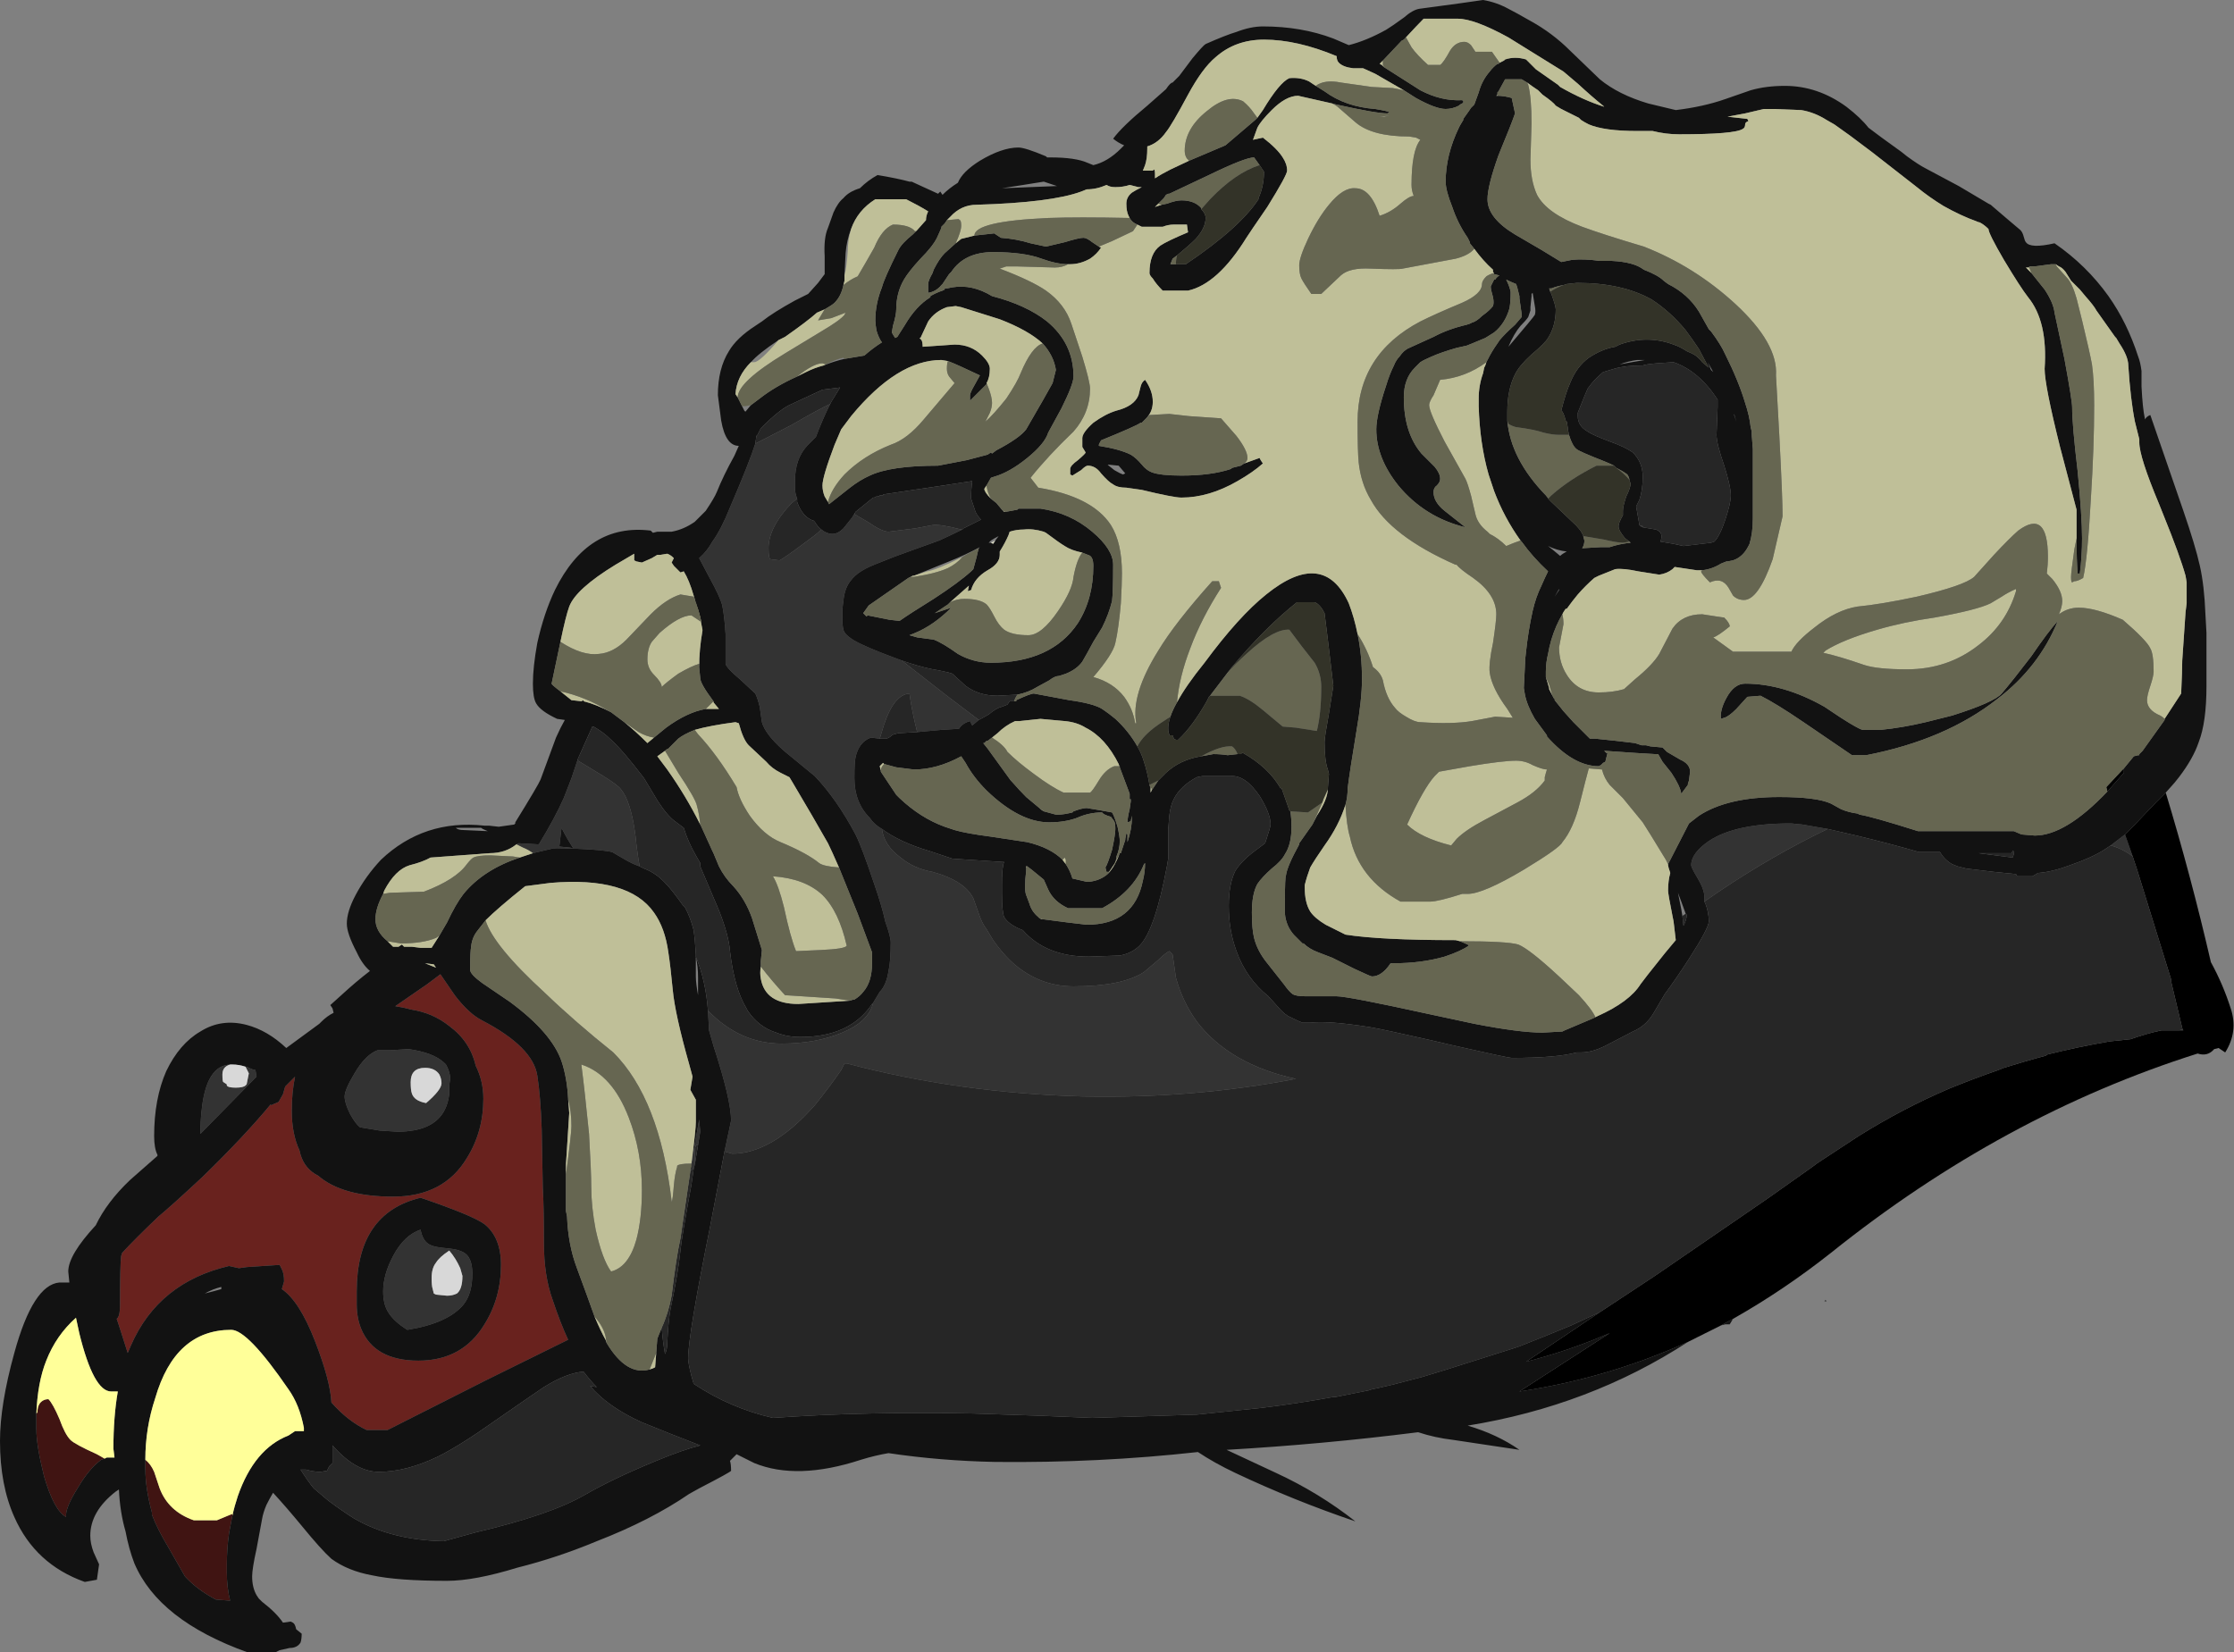 <?xml version="1.0" encoding="UTF-8" standalone="no"?>
<svg xmlns:ffdec="https://www.free-decompiler.com/flash" xmlns:xlink="http://www.w3.org/1999/xlink" ffdec:objectType="shape" height="75.05px" width="101.45px" xmlns="http://www.w3.org/2000/svg">
  <rect width="100%" height="100%" fill="#808080" stroke="none"/>
  <g transform="matrix(1.0, 0.0, 0.0, 1.0, -0.05, -8.3)">
    <path d="M44.5 41.0 L44.2 41.25 44.1 41.05 Q43.75 41.15 43.6 41.4 L42.8 41.45 41.7 41.55 Q41.45 40.55 41.35 39.8 40.65 39.85 40.2 41.2 L40.0 41.85 39.6 41.8 Q39.05 42.0 38.9 42.7 38.85 42.9 38.85 43.65 38.85 44.75 39.55 45.45 39.75 45.75 40.1 45.95 40.2 46.7 40.95 47.25 41.55 47.75 42.4 47.9 43.85 48.3 44.25 49.1 L44.5 49.8 Q44.65 50.25 44.85 50.5 L45.15 51.0 Q45.5 51.5 45.9 51.9 47.15 53.1 48.8 53.1 51.0 53.1 52.0 52.45 L52.65 51.9 Q52.95 51.6 53.15 51.5 L53.3 51.65 53.45 52.7 Q53.75 53.8 54.4 54.7 55.9 56.65 58.9 57.3 54.25 58.2 49.25 58.1 43.6 57.95 38.5 56.6 L38.4 56.6 38.25 56.9 Q37.7 57.7 37.05 58.5 35.1 60.7 33.3 60.7 L32.95 60.6 33.25 59.2 Q33.25 58.25 32.45 55.8 L32.25 55.1 32.2 54.2 Q33.65 55.7 35.55 55.7 37.1 55.7 38.3 55.2 39.5 54.7 39.7 53.85 L40.0 53.35 Q40.3 53.05 40.4 52.4 40.5 51.95 40.5 51.1 40.5 50.85 40.25 50.15 40.1 49.45 39.75 48.45 39.2 46.8 38.9 46.2 38.05 44.6 37.05 43.55 L35.65 42.4 Q34.8 41.65 34.65 41.1 L34.55 40.4 Q34.45 40.0 34.35 39.8 L33.65 39.15 Q33.05 38.65 33.0 38.45 L33.0 37.1 Q32.95 36.3 32.85 35.8 32.75 35.4 32.25 34.5 L31.8 33.65 Q32.15 33.35 32.4 32.9 32.8 32.35 33.2 31.35 34.1 29.25 34.35 28.45 L36.0 27.6 Q37.2 26.9 37.75 26.65 37.4 27.35 37.1 28.15 L36.7 28.55 Q36.15 29.15 36.15 30.15 L36.15 30.45 Q36.15 30.7 36.25 30.95 L36.0 31.15 Q34.95 32.25 34.95 33.2 34.95 33.7 35.05 33.7 L35.45 33.75 Q35.6 33.7 37.0 32.65 37.2 32.5 37.35 32.35 37.6 32.55 37.85 32.55 38.1 32.55 38.35 32.3 L38.75 31.8 38.9 31.55 38.85 31.65 39.45 32.0 Q40.1 32.45 40.4 32.45 L41.6 32.3 42.4 32.15 Q42.75 32.1 43.7 32.35 L43.75 32.35 Q43.25 32.6 42.7 32.85 L41.45 33.3 Q40.6 33.6 40.0 33.85 L39.75 33.95 Q39.0 34.25 38.7 34.65 38.4 35.0 38.35 35.6 38.3 35.9 38.3 36.3 38.3 36.7 38.35 36.9 38.4 37.1 38.7 37.3 39.1 37.6 41.0 38.3 L43.05 39.9 44.5 41.0 M77.45 49.25 L77.45 49.05 Q77.45 48.7 77.15 48.2 76.85 47.7 76.85 47.6 76.85 47.05 77.65 46.5 78.85 45.7 81.35 45.7 L81.4 45.7 81.9 45.75 83.05 45.95 Q80.55 47.15 78.1 48.8 L77.45 49.25 M95.9 46.7 L96.55 46.2 96.9 47.2 Q96.45 46.85 95.9 46.7 M29.1 47.65 Q28.8 47.55 28.45 47.35 L27.85 47.0 Q27.45 46.9 26.25 46.85 L26.1 46.85 Q25.8 46.4 25.55 45.9 L25.45 46.75 25.95 46.8 26.1 46.85 Q25.1 46.8 25.1 46.85 L24.25 47.05 Q24.05 46.9 23.8 46.8 L23.5 46.65 23.6 46.6 24.5 46.65 24.55 46.6 Q25.25 45.45 25.65 44.55 L26.0 43.65 26.3 42.75 26.3 42.85 27.45 43.55 Q28.1 43.95 28.25 44.15 28.7 44.7 28.9 46.2 29.0 47.15 29.1 47.65 M99.15 55.0 L99.2 55.1 99.0 55.1 99.2 55.05 99.15 55.0 M74.5 32.15 L74.65 32.2 74.65 32.25 74.55 32.2 74.5 32.15 M31.4 61.45 L31.4 61.4 31.8 59.15 31.85 59.7 31.75 60.3 Q31.65 60.3 31.65 60.35 L31.6 60.45 31.6 61.2 31.55 61.4 31.4 61.45 M18.6 55.95 Q19.7 56.1 20.2 56.55 L20.3 56.65 Q20.45 56.9 20.5 57.25 L20.45 57.6 20.45 58.0 Q20.4 58.4 20.25 58.7 19.75 59.7 18.1 59.7 L17.3 59.65 16.4 59.5 Q16.2 59.35 15.95 58.9 15.7 58.4 15.7 58.1 15.7 57.8 16.15 57.05 16.65 56.2 17.2 56.0 L17.8 56.0 18.6 55.95 M19.35 56.8 Q18.7 56.8 18.7 57.45 18.7 57.8 18.75 57.95 18.85 58.3 19.4 58.4 20.1 57.8 20.1 57.5 20.1 57.3 20.0 57.1 19.8 56.8 19.35 56.8 M11.2 56.75 L11.25 56.75 Q11.55 56.9 11.65 56.9 L11.7 57.2 9.15 59.8 Q9.15 59.25 9.2 58.8 9.4 56.65 10.55 56.65 L10.5 56.65 Q10.15 56.75 10.15 57.1 10.15 57.45 10.2 57.45 L10.35 57.55 10.35 57.6 Q10.4 57.7 10.75 57.7 11.1 57.7 11.2 57.6 L11.25 57.55 11.35 57.05 11.2 56.75 M21.2 65.25 Q21.5 65.5 21.5 66.15 21.5 67.05 21.1 67.55 20.4 68.4 18.55 68.7 17.9 68.3 17.65 67.85 17.45 67.5 17.45 66.95 17.45 66.2 17.9 65.35 18.4 64.4 19.15 64.15 19.25 64.7 19.6 64.85 19.8 64.95 20.4 65.0 20.95 65.05 21.2 65.25 M20.35 67.15 Q20.6 67.15 20.8 67.05 21.05 66.85 21.05 66.25 L20.95 65.9 Q20.75 65.45 20.45 65.1 20.0 65.4 19.85 65.65 19.65 65.9 19.65 66.35 19.65 66.7 19.7 66.85 L19.75 67.05 19.85 67.1 20.35 67.15" fill="#333333" fill-rule="evenodd" stroke="none"/>
    <path d="M19.45 53.0 L20.05 52.55 20.7 53.5 Q21.35 54.35 21.95 54.65 24.25 55.85 24.45 57.15 24.6 58.1 24.65 59.6 L24.7 62.25 Q24.75 63.1 24.75 64.75 24.75 66.25 25.15 67.35 25.5 68.4 25.85 69.15 24.95 69.6 22.1 71.0 L17.65 73.25 16.7 73.25 Q15.85 72.85 15.1 72.0 15.05 71.0 14.35 69.2 13.65 67.4 12.85 66.85 L12.95 66.5 Q12.95 66.15 12.85 65.95 L12.75 65.75 11.25 65.85 10.9 65.9 10.45 65.8 Q7.25 66.55 6.0 69.4 L5.85 69.75 5.45 68.5 5.35 68.2 5.4 68.15 Q5.5 68.0 5.5 67.6 5.5 65.8 5.55 65.35 L5.6 65.2 Q6.2 64.55 7.25 63.55 7.8 63.1 9.25 61.75 11.15 59.9 12.35 58.45 L12.35 58.5 12.7 58.35 12.9 58.0 13.0 57.65 13.45 57.2 Q13.3 57.9 13.3 58.75 13.3 59.8 13.65 60.55 L13.7 60.75 Q13.9 61.4 14.5 61.7 15.6 62.65 17.9 62.65 20.2 62.65 21.25 60.9 22.0 59.7 22.0 58.2 22.0 57.4 21.65 56.7 21.4 55.6 20.45 54.9 19.7 54.3 18.7 54.15 18.35 54.05 18.0 54.0 L19.45 53.0 M16.25 67.55 Q16.25 68.15 16.45 68.65 17.05 70.1 19.05 70.1 21.05 70.1 22.05 68.45 22.8 67.25 22.8 65.75 22.8 64.5 22.05 63.9 21.5 63.5 19.15 62.7 16.25 63.4 16.25 66.95 L16.25 67.55" fill="#69221e" fill-rule="evenodd" stroke="none"/>
    <path d="M96.5 43.2 L96.5 43.4 95.75 44.25 95.7 44.05 96.4 43.3 96.5 43.2 M96.55 46.2 L97.0 45.75 98.0 44.7 98.4 44.3 Q99.55 48.1 100.45 52.0 101.0 53.0 101.35 54.1 101.7 55.15 101.1 56.1 L100.8 55.9 100.6 55.95 Q100.3 56.3 99.85 56.15 91.0 58.95 83.2 65.2 81.05 66.9 78.75 68.2 L78.2 68.5 76.7 69.25 Q73.05 70.9 69.05 71.5 L73.15 68.85 Q71.3 69.65 69.35 70.15 L72.7 67.9 75.2 66.25 80.3 62.75 82.35 61.3 82.55 61.15 82.85 60.95 84.45 59.9 Q86.45 58.65 88.55 57.75 89.65 57.3 90.8 56.9 L91.05 56.8 Q92.0 56.5 92.95 56.25 L93.0 56.2 Q94.4 55.85 95.85 55.6 L96.8 55.5 Q97.5 55.25 98.2 55.1 L99.0 55.1 99.2 55.1 99.15 55.0 98.65 52.9 98.65 52.8 97.1 47.8 96.9 47.2 96.55 46.2" fill="#000000" fill-rule="evenodd" stroke="none"/>
    <path d="M1.7 72.55 L1.7 72.5 1.75 72.45 Q1.75 72.2 1.85 72.05 2.0 71.85 2.25 71.85 2.45 72.05 2.75 72.75 3.0 73.45 3.25 73.7 3.45 73.9 4.45 74.35 L4.8 74.55 4.65 74.6 Q4.1 75.0 3.6 75.85 3.0 76.8 3.05 77.2 2.5 76.9 2.05 75.35 1.7 73.95 1.7 73.2 L1.7 72.55 M6.65 74.6 Q6.9 74.8 7.05 75.15 L7.3 75.9 Q7.7 76.95 8.85 77.35 L9.9 77.35 10.5 77.1 10.65 77.05 10.6 77.15 10.45 77.95 Q10.35 78.65 10.35 79.4 L10.35 79.7 Q10.35 80.4 10.5 81.0 L9.85 80.95 Q9.0 80.5 8.45 79.9 L7.65 78.5 Q7.2 77.75 6.95 77.1 L6.95 77.0 Q6.65 75.9 6.65 75.0 L6.65 74.6" fill="#401412" fill-rule="evenodd" stroke="none"/>
    <path d="M93.4 20.3 L93.2 20.3 92.45 20.4 92.2 20.4 92.2 20.45 92.05 20.45 92.3 20.7 92.9 21.45 Q93.3 22.05 93.35 22.5 L93.8 24.6 Q94.15 26.5 94.15 26.8 94.15 27.6 94.4 29.7 94.6 31.75 94.6 32.75 94.6 33.55 94.5 34.35 L94.4 34.35 Q94.35 33.75 94.35 32.75 L94.35 31.45 93.6 28.6 Q92.9 25.8 92.9 25.05 93.05 22.9 92.15 21.8 91.8 21.35 91.05 20.1 90.35 18.9 90.35 18.7 90.15 18.5 89.95 18.4 89.9 18.4 89.8 18.35 89.1 18.1 88.3 17.65 87.65 17.25 87.1 16.8 L85.05 15.2 84.05 14.45 83.35 13.95 83.0 13.75 Q82.45 13.4 81.85 13.3 L80.6 13.25 80.15 13.25 79.3 13.45 78.5 13.6 79.4 13.7 79.45 13.8 Q79.3 13.85 79.3 13.95 79.3 14.1 79.2 14.15 78.85 14.4 76.3 14.4 75.7 14.4 75.1 14.25 L74.4 14.25 Q72.9 14.25 72.2 13.95 72.0 13.85 71.85 13.75 L71.75 13.65 70.95 13.25 70.7 13.1 Q70.6 12.95 70.1 12.6 L69.9 12.4 Q69.6 12.2 69.4 12.05 L69.15 11.9 68.4 11.9 68.1 12.45 68.05 12.5 68.05 12.6 68.0 12.65 68.05 12.65 Q68.35 12.65 68.7 12.75 L68.85 13.45 Q68.7 13.9 68.1 15.35 67.6 16.75 67.6 17.35 67.6 18.2 68.85 18.95 L70.05 19.65 70.95 20.2 71.45 20.1 Q72.0 20.05 72.7 20.15 L73.25 20.15 Q74.25 20.2 74.7 20.55 75.35 20.8 75.6 21.05 L75.8 21.2 Q76.7 21.65 77.2 22.45 L77.65 23.25 77.75 23.35 Q78.2 23.95 78.4 24.4 79.0 25.6 79.3 26.6 79.5 27.2 79.55 27.7 L79.6 27.9 79.6 28.05 79.65 28.7 79.65 31.85 Q79.65 32.5 79.5 33.0 L79.45 33.1 Q79.2 33.6 78.75 33.75 L78.5 33.8 78.45 33.8 78.2 33.9 Q77.8 34.15 77.35 34.2 L77.1 34.2 76.1 34.05 76.0 34.15 Q75.75 34.35 75.4 34.4 L74.45 34.25 Q73.75 34.1 73.4 34.15 L72.65 34.45 72.45 34.55 Q72.05 34.9 71.7 35.3 71.45 35.6 71.2 35.95 L71.15 35.95 71.05 36.1 71.0 36.2 Q70.7 36.7 70.5 37.35 70.4 37.7 70.35 38.0 70.25 38.4 70.25 38.8 L70.25 39.05 70.4 39.55 70.4 39.6 70.55 39.9 70.6 40.0 70.65 40.05 70.65 40.1 71.05 40.6 71.5 41.1 72.25 41.85 72.5 41.85 73.45 41.95 74.3 42.05 74.6 42.15 74.8 42.15 75.0 42.2 75.55 42.25 75.75 42.45 Q76.0 42.6 76.35 42.8 76.8 43.0 76.8 43.35 L76.75 43.75 76.7 43.9 76.7 43.95 76.4 44.35 Q76.35 44.0 75.95 43.4 L75.55 42.9 75.35 42.55 75.2 42.55 74.35 42.5 72.9 42.4 73.0 42.5 73.05 42.5 72.95 42.9 72.85 42.95 72.75 43.05 72.65 43.1 Q71.5 43.1 70.3 41.75 L70.3 41.7 Q70.0 41.3 69.75 40.95 69.4 40.35 69.3 39.85 L69.25 39.55 69.3 38.55 Q69.3 38.25 69.35 37.9 69.45 36.95 69.65 36.05 69.8 35.4 70.05 34.9 70.2 34.55 70.35 34.25 69.65 33.6 69.15 32.9 L69.1 32.85 Q68.35 31.8 67.9 30.6 L67.65 29.85 Q67.25 28.45 67.2 26.75 L67.2 26.4 Q67.2 25.8 67.4 25.25 L67.45 25.0 67.5 24.9 67.55 24.75 67.6 24.65 Q67.8 24.25 68.05 23.9 L68.15 23.75 Q68.4 23.45 68.85 23.05 L69.15 22.7 69.15 22.55 69.05 21.85 69.05 21.75 68.95 21.35 68.9 21.2 Q68.65 21.1 68.45 21.0 68.6 21.3 68.65 21.55 L68.65 21.65 Q68.65 22.0 68.6 22.3 68.4 23.0 67.9 23.4 L67.5 23.65 66.9 23.9 66.65 24.0 66.2 24.1 Q65.5 24.3 65.05 24.5 64.7 24.65 64.55 24.75 L64.3 25.0 Q63.8 25.5 63.8 26.35 63.8 27.95 64.6 28.9 L65.2 29.5 Q65.45 29.8 65.45 30.05 65.45 30.2 65.3 30.35 65.15 30.45 65.15 30.65 65.15 31.1 65.65 31.5 L66.6 32.25 Q64.75 31.8 63.55 30.35 62.55 29.1 62.55 27.8 62.55 27.15 63.0 25.8 63.15 25.3 63.35 24.9 63.45 24.65 63.6 24.5 63.8 24.2 64.05 24.1 L65.15 23.6 Q65.8 23.25 66.65 23.05 L66.8 23.0 66.9 22.95 Q67.1 22.9 67.35 22.65 67.7 22.4 67.85 22.2 67.9 22.05 67.85 21.8 67.75 21.45 67.75 21.35 L67.75 21.3 67.9 21.0 67.95 21.0 Q68.0 20.9 68.15 20.8 L68.1 20.8 67.9 20.75 67.9 20.7 67.85 20.65 67.85 20.55 Q67.4 20.15 67.0 19.6 L66.8 19.35 66.8 19.3 66.7 19.1 Q66.25 18.45 66.0 17.7 65.7 16.95 65.7 16.55 65.7 15.35 66.3 14.1 L66.35 14.0 66.5 13.75 66.5 13.7 66.75 13.35 66.85 13.2 67.0 13.05 67.2 12.5 Q67.35 11.95 67.7 11.55 67.85 11.35 68.05 11.2 L68.1 11.2 68.15 11.15 68.35 11.05 68.4 11.0 Q68.85 10.85 69.35 11.0 L69.8 11.45 70.8 12.15 70.9 12.25 Q71.95 12.85 72.9 13.15 L72.85 13.1 Q72.35 12.7 71.7 12.1 L71.05 11.55 68.55 10.0 Q67.0 9.15 66.25 9.15 L64.7 9.15 Q64.45 9.4 63.8 10.1 L63.7 10.15 62.85 11.05 62.7 11.2 62.8 11.25 62.9 11.35 64.55 12.4 Q65.5 12.9 66.45 12.85 66.6 12.95 66.35 13.05 L66.3 13.1 Q66.0 13.25 65.7 13.25 65.25 13.25 64.35 12.75 L63.8 12.4 62.5 11.65 61.95 11.4 61.5 11.4 Q61.05 11.35 60.85 11.15 60.75 11.05 60.75 10.85 58.95 10.1 57.45 10.1 56.15 10.1 55.25 10.9 54.65 11.4 54.0 12.6 53.25 14.0 53.0 14.3 52.65 14.8 52.15 14.95 L52.15 15.05 Q52.15 15.5 52.05 15.8 L51.95 16.05 52.4 16.05 52.45 16.0 Q52.5 16.0 52.5 16.2 L52.5 16.4 Q52.8 16.2 53.2 16.0 L54.05 15.6 Q54.75 15.3 55.7 14.9 L57.05 13.75 57.15 13.65 57.4 13.3 Q58.15 12.05 58.6 11.85 59.1 11.8 59.5 12.0 L59.8 12.2 60.2 12.45 Q61.15 13.15 62.5 13.25 63.1 13.35 63.15 13.4 L63.05 13.45 Q62.55 13.45 60.75 13.05 L60.55 13.0 59.0 12.65 Q58.45 12.65 57.8 13.3 57.3 13.8 57.15 14.1 L56.95 14.65 57.4 14.55 Q58.05 15.05 58.3 15.45 58.5 15.75 58.5 16.05 58.5 16.25 57.6 17.7 L56.95 18.65 56.65 19.1 Q55.35 21.2 54.0 21.5 L52.85 21.5 Q52.55 21.2 52.4 20.95 52.25 20.8 52.25 20.7 52.25 19.8 52.75 19.45 53.05 19.25 54.0 18.85 L53.95 18.5 53.35 18.5 Q53.1 18.5 52.85 18.6 L51.9 18.6 51.7 18.5 Q51.45 18.4 51.35 18.2 L51.3 18.1 Q51.2 17.9 51.2 17.55 51.2 17.25 51.45 17.05 51.6 16.95 51.9 16.8 L51.75 16.8 51.35 16.7 Q51.05 16.8 50.7 16.8 50.45 16.8 50.3 16.7 49.85 16.9 49.4 16.9 L49.15 17.0 Q47.8 17.5 44.4 17.6 43.7 17.6 43.2 18.15 L43.05 18.3 42.95 18.45 42.8 18.6 42.8 18.65 42.6 19.1 Q42.4 19.5 41.85 20.05 41.3 20.65 41.1 21.0 40.75 21.6 40.75 22.35 40.75 22.6 40.6 23.1 L40.55 23.4 Q40.6 23.5 40.7 23.65 L40.8 23.6 41.15 23.05 Q41.65 22.2 42.3 21.8 L42.3 21.75 Q42.55 21.6 42.85 21.5 L42.95 21.45 42.95 21.4 43.05 21.4 43.3 21.35 Q44.2 21.2 45.1 21.75 46.65 22.15 47.6 22.9 48.8 23.9 48.8 25.4 48.8 25.75 48.25 26.85 L47.65 27.95 Q47.5 28.45 46.7 29.1 45.9 29.75 45.2 29.95 L45.05 30.0 44.85 30.35 44.75 30.5 Q44.75 30.65 45.05 30.95 L45.3 31.15 45.55 31.45 45.65 31.55 45.7 31.55 46.25 31.45 46.3 31.4 47.3 31.4 Q48.65 31.6 49.65 32.45 50.6 33.25 50.6 33.95 50.6 35.2 50.55 35.6 50.4 36.2 50.1 36.8 L49.7 37.45 Q49.35 38.1 49.2 38.35 48.95 38.7 48.45 38.9 L48.15 39.0 Q47.95 39.0 47.7 39.2 L47.15 39.5 Q46.75 39.75 46.25 39.85 L45.35 39.9 Q44.5 39.9 43.9 39.45 L43.3 38.9 Q43.2 38.85 42.7 38.75 42.05 38.65 41.3 38.4 L41.0 38.3 Q39.1 37.6 38.7 37.3 38.4 37.1 38.35 36.9 38.3 36.7 38.3 36.3 38.3 35.9 38.35 35.6 38.4 35.0 38.7 34.65 39.0 34.25 39.75 33.95 L40.0 33.85 Q40.6 33.6 41.45 33.3 L42.7 32.85 Q43.25 32.6 43.75 32.35 L43.8 32.3 Q44.2 32.1 44.6 31.9 44.45 31.75 44.35 31.55 L44.15 30.95 Q44.15 30.5 44.2 30.15 L42.55 30.4 40.2 30.75 40.15 30.75 40.15 30.8 40.0 30.8 39.95 30.85 39.85 30.85 39.75 30.9 39.7 30.9 38.9 31.55 38.75 31.8 38.35 32.3 Q38.1 32.55 37.85 32.55 37.6 32.55 37.35 32.35 37.2 32.25 37.05 32.0 L37.0 31.95 Q36.5 31.8 36.25 31.1 L36.25 30.95 Q36.15 30.7 36.15 30.45 L36.15 30.15 Q36.15 29.15 36.7 28.55 L37.1 28.15 Q37.4 27.35 37.75 26.65 L37.8 26.55 38.2 25.9 37.4 26.0 36.0 26.65 Q35.5 26.85 34.6 27.75 L34.45 28.05 34.4 28.1 34.35 28.45 Q34.1 29.25 33.2 31.35 32.8 32.35 32.4 32.9 32.15 33.35 31.8 33.65 L32.25 34.5 Q32.75 35.4 32.85 35.8 32.95 36.3 33.0 37.1 L33.0 38.45 Q33.05 38.65 33.65 39.15 L34.35 39.8 Q34.45 40.0 34.55 40.4 L34.65 41.1 Q34.8 41.65 35.65 42.4 L37.05 43.55 Q38.05 44.6 38.9 46.2 39.2 46.8 39.75 48.45 40.1 49.45 40.25 50.15 40.5 50.85 40.5 51.1 40.5 51.95 40.4 52.4 40.3 53.05 40.0 53.35 L39.7 53.85 39.65 53.9 Q38.65 55.4 36.4 55.4 35.8 55.4 35.3 55.2 34.5 54.95 34.0 54.2 L33.95 54.1 Q33.4 53.2 33.2 51.5 33.15 50.8 32.7 49.65 L31.85 47.65 31.85 47.5 31.65 47.15 Q31.3 46.55 31.1 45.9 L30.7 45.6 Q30.35 45.35 29.9 44.65 L29.3 43.65 Q28.35 42.4 27.8 41.9 27.45 41.55 27.0 41.3 L26.95 41.3 Q26.7 41.85 26.3 42.75 L26.0 43.65 25.65 44.55 Q25.25 45.45 24.55 46.6 L24.5 46.65 23.6 46.6 23.5 46.65 Q23.0 47.05 22.3 47.05 L19.6 47.25 Q19.25 47.45 18.65 47.6 18.0 47.8 17.5 48.75 L17.45 48.9 Q17.1 49.55 17.1 50.05 17.1 50.6 17.65 51.05 L17.9 51.3 18.15 51.3 18.3 51.2 18.4 51.3 18.75 51.3 19.15 51.35 19.65 51.35 20.0 50.8 20.35 50.2 Q20.75 49.35 21.1 48.9 22.0 47.8 23.65 47.25 L24.25 47.05 25.1 46.85 Q25.1 46.8 26.1 46.85 L25.95 46.8 25.45 46.75 25.55 45.9 Q25.8 46.4 26.1 46.85 L26.25 46.85 Q27.45 46.9 27.85 47.0 L28.45 47.35 Q28.8 47.55 29.1 47.65 L29.3 47.75 Q29.85 47.95 30.3 48.45 30.55 48.7 31.05 49.4 L31.15 49.5 Q31.4 49.95 31.55 50.55 L31.6 50.95 31.65 51.65 31.65 52.65 Q31.65 52.95 31.75 53.5 L31.75 52.7 Q31.75 52.2 31.65 51.75 32.1 52.85 32.2 54.2 L32.25 55.1 32.45 55.8 Q33.25 58.25 33.25 59.2 L32.95 60.6 32.3 64.0 Q31.3 68.95 31.3 70.0 31.3 70.2 31.45 70.8 L31.55 71.15 Q33.2 72.25 35.15 72.7 39.4 72.4 44.25 72.5 L47.25 72.6 49.65 72.7 54.4 72.55 57.3 72.25 Q58.95 72.05 60.6 71.75 L60.7 71.75 62.2 71.45 62.35 71.4 62.6 71.35 63.25 71.2 64.6 70.85 65.75 70.5 68.75 69.55 69.05 69.45 Q70.2 69.0 71.4 68.5 L72.7 67.9 69.35 70.15 Q71.3 69.65 73.15 68.85 L69.05 71.5 Q73.05 70.9 76.7 69.25 72.25 72.15 66.7 73.05 68.05 73.45 69.05 74.15 L66.05 73.7 Q65.2 73.6 64.45 73.35 60.1 73.9 55.75 74.15 L58.0 75.2 Q59.95 76.1 61.6 77.4 58.8 76.45 56.15 75.2 55.2 74.75 54.45 74.25 49.95 74.75 45.25 74.7 42.75 74.65 40.4 74.3 39.8 74.4 39.15 74.6 36.25 75.55 34.3 74.75 33.9 74.55 33.5 74.35 L33.2 74.65 Q33.25 74.8 33.25 75.1 33.25 75.15 31.8 75.9 L31.35 76.15 Q29.6 77.35 27.15 78.3 25.35 79.05 23.55 79.5 21.6 80.1 20.35 80.1 18.1 80.1 16.95 79.85 15.85 79.65 15.1 79.1 14.65 78.7 13.75 77.6 13.05 76.75 12.45 76.1 12.3 76.35 12.15 76.65 12.0 77.0 11.95 77.3 L11.7 78.65 Q11.5 79.55 11.5 79.9 11.5 80.4 11.7 80.75 L11.8 80.9 11.95 81.05 Q12.6 81.55 12.9 82.0 L13.25 81.95 13.35 82.0 Q13.45 82.05 13.5 82.3 L13.75 82.5 Q13.75 82.75 13.7 82.9 13.55 83.15 13.2 83.15 L12.75 83.25 12.55 83.35 11.3 83.35 Q7.25 81.9 6.15 79.3 5.9 78.65 5.75 77.85 5.5 77.0 5.45 75.95 L5.3 76.05 Q4.15 76.95 4.15 78.05 4.15 78.4 4.3 78.8 L4.55 79.35 4.45 80.05 3.9 80.15 Q1.65 79.35 0.7 77.2 0.05 75.75 0.05 73.75 0.05 72.1 0.7 69.75 1.55 66.65 2.75 66.55 L3.2 66.55 3.15 66.05 Q3.15 65.3 4.4 63.95 4.9 62.9 5.95 61.9 L7.2 60.8 7.2 60.75 Q7.05 60.45 7.05 59.9 7.05 58.2 7.6 56.95 8.2 55.7 9.15 55.15 10.1 54.55 11.25 54.85 12.2 55.1 13.05 55.9 L14.55 54.8 14.65 54.7 Q14.9 54.45 15.2 54.3 L15.15 54.1 15.05 53.95 15.55 53.5 Q16.2 52.9 16.85 52.4 16.5 52.1 16.25 51.55 15.8 50.7 15.8 50.25 15.8 49.7 16.2 48.95 16.65 48.1 17.35 47.35 19.3 45.5 22.05 45.8 L22.25 45.8 22.7 45.85 23.4 45.75 23.45 45.7 23.45 45.65 Q24.5 43.95 24.6 43.7 L25.3 41.8 Q25.5 41.35 25.7 41.0 L25.35 40.95 Q24.6 40.6 24.4 40.25 24.25 40.0 24.25 39.35 24.25 38.6 24.45 37.5 24.75 36.15 25.25 35.1 26.75 32.05 29.6 32.4 L29.7 32.5 29.9 32.45 30.55 32.45 Q31.1 32.35 31.6 32.0 L32.1 31.5 Q32.5 30.9 32.6 30.65 32.9 29.9 33.4 29.0 L33.6 28.55 Q33.0 28.55 32.8 27.4 L32.65 26.25 Q32.65 25.05 33.15 24.25 33.5 23.65 34.35 23.1 L34.65 22.9 Q35.15 22.5 36.15 21.95 L36.75 21.65 37.2 21.15 37.5 20.75 37.5 19.95 Q37.45 19.1 37.65 18.65 L37.9 17.95 Q38.1 17.5 38.35 17.3 38.6 17.0 39.1 16.85 39.45 16.5 39.9 16.25 40.8 16.4 41.35 16.55 L41.45 16.55 42.65 17.1 42.75 17.0 42.85 17.15 Q43.15 16.85 43.55 16.6 43.75 16.1 44.55 15.6 45.55 15.0 46.3 15.0 46.6 15.0 47.55 15.4 L47.6 15.45 47.75 15.45 Q48.9 15.45 49.45 15.7 L49.7 15.8 Q50.35 15.65 50.95 15.05 L51.1 14.9 Q50.85 14.8 50.6 14.6 51.0 14.05 52.15 13.1 L53.0 12.35 Q53.2 12.05 53.3 12.05 L53.6 11.75 54.2 10.95 Q54.7 10.35 54.8 10.3 55.7 9.9 56.2 9.75 56.85 9.5 57.4 9.5 59.15 9.5 60.6 10.05 L61.3 10.35 Q62.1 10.15 63.0 9.65 63.25 9.5 63.8 9.1 64.2 8.75 64.5 8.7 L66.35 8.45 67.4 8.3 Q68.0 8.4 68.55 8.7 68.85 8.85 69.55 9.25 70.55 9.8 71.35 10.6 L72.7 11.9 Q73.55 12.6 74.9 13.0 L76.15 13.3 Q77.4 13.15 78.4 12.8 L79.55 12.4 Q80.25 12.2 81.1 12.2 82.6 12.2 83.9 13.15 84.55 13.65 84.9 14.1 L85.5 14.55 86.4 15.2 86.65 15.4 Q87.2 15.8 87.5 15.95 L89.0 16.75 90.35 17.55 90.45 17.6 91.15 18.2 91.8 18.75 Q91.9 18.85 91.95 19.05 92.0 19.25 92.05 19.3 92.25 19.6 93.35 19.35 94.8 20.35 95.8 21.75 96.65 22.95 97.15 24.5 97.25 24.75 97.3 25.15 L97.3 25.85 Q97.35 26.85 97.45 27.3 L97.45 27.35 Q97.55 27.2 97.7 27.15 L99.2 31.5 Q99.75 33.1 99.95 34.0 100.15 34.9 100.2 36.15 L100.25 37.05 100.25 39.45 Q100.25 41.1 99.9 42.0 99.65 42.75 99.0 43.6 L98.8 43.85 98.4 44.3 98.0 44.7 97.0 45.75 96.55 46.2 95.9 46.7 95.6 46.9 Q95.05 47.25 94.05 47.6 93.25 47.9 92.6 47.95 L92.35 48.1 91.65 48.1 91.6 48.0 90.6 47.9 89.35 47.75 88.95 47.65 88.7 47.55 Q88.35 47.35 88.15 47.0 L87.2 47.0 Q86.0 46.65 84.35 46.25 L83.05 45.95 81.9 45.75 81.4 45.7 81.35 45.7 Q78.85 45.7 77.65 46.5 76.85 47.05 76.85 47.6 76.85 47.7 77.15 48.2 77.45 48.7 77.45 49.05 L77.45 49.25 77.5 49.35 Q77.65 49.75 77.65 50.15 77.65 50.45 76.75 51.85 76.1 52.85 75.65 53.45 L75.15 54.3 Q74.8 54.9 74.2 55.15 L72.95 55.8 Q72.35 56.1 71.85 56.1 L71.65 56.1 Q70.75 56.35 68.7 56.35 68.55 56.35 65.9 55.75 L65.05 55.55 Q62.85 55.05 62.25 54.95 60.35 54.65 59.55 54.75 L59.2 54.75 Q59.05 54.7 58.65 54.5 58.4 54.4 58.1 54.05 L57.65 53.55 Q56.65 52.75 56.2 51.5 55.85 50.55 55.85 49.45 55.85 48.45 56.15 47.85 56.4 47.45 56.9 47.05 L57.5 46.6 57.55 46.45 Q57.75 45.85 57.75 45.75 57.75 45.25 57.25 44.45 56.6 43.5 55.95 43.55 L54.65 43.55 54.4 43.6 Q53.65 44.0 53.35 44.6 53.2 44.9 53.15 45.35 L53.1 46.0 53.1 47.3 53.05 47.6 Q52.5 50.55 51.8 51.25 51.45 51.6 50.9 51.7 L49.5 51.75 Q47.55 51.75 46.5 50.55 45.85 50.3 45.65 49.95 45.55 49.7 45.55 48.9 L45.55 48.45 Q45.55 47.85 45.6 47.65 45.6 47.55 45.65 47.45 L45.6 47.45 43.3 47.3 42.25 46.95 Q40.9 46.55 40.1 45.95 39.75 45.75 39.55 45.45 38.85 44.75 38.85 43.65 38.85 42.9 38.9 42.7 39.05 42.0 39.6 41.8 L40.0 41.85 40.3 41.85 Q40.45 41.8 40.55 41.7 40.6 41.65 40.85 41.6 L41.7 41.55 42.8 41.45 43.6 41.4 Q43.75 41.15 44.1 41.05 L44.2 41.25 44.5 41.0 44.95 40.75 Q45.3 40.45 45.55 40.4 L45.8 40.3 45.9 40.15 46.1 40.15 46.2 40.15 46.2 40.1 Q46.85 39.8 47.0 39.8 L48.6 40.1 Q49.7 40.25 50.1 40.5 50.4 40.7 50.7 40.95 51.3 41.5 51.7 42.2 51.9 42.55 52.0 42.9 52.15 43.35 52.25 43.95 L52.3 44.1 52.3 44.3 52.35 44.2 52.65 43.75 53.0 43.4 Q53.65 42.8 54.6 42.65 L55.15 42.55 Q55.5 42.55 55.8 42.6 L56.25 42.55 56.4 42.55 56.45 42.5 56.5 42.5 Q57.65 43.15 58.2 44.1 L58.25 44.1 58.6 45.1 58.65 45.15 Q58.7 45.5 58.7 45.85 58.7 46.65 58.4 47.1 58.25 47.4 57.8 47.75 57.35 48.15 57.15 48.45 56.9 48.9 56.9 49.75 56.9 50.5 57.0 50.9 57.15 51.5 57.6 52.05 L58.35 53.0 Q58.6 53.35 58.75 53.45 58.9 53.55 59.35 53.55 L60.75 53.55 Q61.25 53.55 64.9 54.35 L67.0 54.8 Q69.05 55.2 70.1 55.2 L71.0 55.15 71.1 55.1 72.4 54.55 72.6 54.45 Q74.05 53.8 74.55 53.0 74.65 52.85 75.65 51.6 L76.15 51.0 76.05 50.15 76.0 49.9 Q75.8 48.9 75.8 48.75 75.8 48.3 75.9 47.95 75.8 47.65 75.8 47.6 L75.8 47.55 76.75 45.7 77.2 45.35 Q78.5 44.5 80.85 44.5 82.55 44.5 83.2 44.8 L83.65 45.05 Q84.0 45.2 84.4 45.25 L84.5 45.3 Q85.1 45.4 87.15 46.05 L91.5 46.05 91.85 46.2 92.45 46.25 Q93.85 46.25 95.75 44.25 L96.5 43.4 96.5 43.2 96.95 42.65 97.15 42.6 97.2 42.6 97.2 42.55 97.35 42.4 98.35 41.0 98.35 40.95 99.1 39.8 Q99.15 38.75 99.15 38.3 L99.3 36.1 99.35 35.7 99.35 34.75 99.3 34.45 Q99.05 33.55 98.3 31.7 L98.1 31.2 Q97.2 29.05 97.2 28.4 L97.2 28.25 97.0 27.45 Q96.8 26.45 96.7 24.9 96.7 24.5 96.3 23.9 L96.15 23.65 96.1 23.6 95.25 22.4 Q95.15 22.2 94.75 21.75 L94.5 21.45 94.1 21.05 93.85 20.65 Q93.7 20.45 93.55 20.4 L93.4 20.3 M78.75 68.2 L78.6 68.45 78.4 68.45 78.2 68.5 78.75 68.2 M71.3 28.05 L71.25 27.8 71.25 27.75 71.2 27.45 71.15 27.4 Q71.05 27.0 70.95 26.95 71.15 26.15 71.35 25.7 71.65 24.95 72.2 24.55 72.8 24.15 73.4 24.05 L73.6 23.95 Q74.85 23.5 76.05 23.95 76.35 24.05 76.65 24.25 76.9 24.35 77.05 24.45 77.25 24.6 77.35 24.75 L77.65 25.0 77.2 24.15 Q76.9 23.7 76.6 23.3 75.9 22.45 75.05 21.9 73.7 21.15 71.7 21.15 L71.65 21.15 71.2 21.2 71.05 21.25 Q70.75 21.3 70.5 21.4 L70.4 21.4 70.45 21.55 70.5 21.65 Q70.7 22.2 70.7 22.35 70.7 23.1 70.35 23.65 70.2 23.9 69.6 24.4 69.05 24.9 68.85 25.3 68.5 26.0 68.5 27.0 L68.5 27.4 Q68.65 29.15 70.25 30.8 L70.45 31.05 71.45 32.0 Q71.85 32.35 71.95 32.65 L72.0 32.85 Q72.0 33.05 71.9 33.2 L72.75 33.15 73.15 33.15 Q73.6 33.0 74.1 32.95 L74.05 32.9 73.85 32.75 Q73.55 32.4 73.55 32.2 73.55 32.05 73.75 31.7 L73.75 31.5 Q73.75 31.3 73.9 30.85 74.1 30.45 74.1 30.25 L74.05 30.15 Q74.05 30.0 73.95 29.85 73.75 29.7 73.45 29.55 L73.35 29.45 Q73.15 29.35 72.9 29.25 71.75 28.8 71.65 28.7 71.45 28.55 71.3 28.05 M74.4 24.65 Q74.0 24.7 73.6 24.85 L74.15 24.75 74.75 24.65 74.4 24.65 M69.65 21.6 L69.6 21.65 69.6 21.75 69.55 22.25 69.55 22.4 69.45 22.7 Q69.35 22.85 69.1 23.1 68.8 23.45 68.55 24.05 69.7 22.7 69.75 22.6 69.8 22.45 69.75 22.2 69.7 21.9 69.65 21.6 M74.65 32.25 L75.25 32.35 Q75.5 32.45 75.5 32.65 75.5 32.8 75.45 32.9 L76.05 33.0 76.5 33.1 77.75 32.95 77.9 32.9 Q78.15 32.65 78.4 31.9 78.65 31.15 78.65 30.8 78.65 30.4 78.35 29.45 78.0 28.45 78.0 28.05 L78.05 26.8 78.05 26.45 Q77.2 25.15 76.05 24.75 L75.3 24.8 Q74.75 24.85 74.65 24.9 73.85 24.9 73.35 25.05 L72.85 25.2 Q72.55 25.45 72.3 25.75 L72.15 25.95 72.0 26.3 71.7 27.05 71.7 27.2 Q71.7 27.65 72.15 27.9 72.35 28.05 73.15 28.35 73.85 28.6 74.2 28.85 74.65 29.3 74.65 29.95 74.65 30.55 74.5 31.0 L74.35 31.3 74.5 32.15 74.55 32.2 74.65 32.25 M77.85 25.2 L77.6 24.75 77.75 25.1 77.85 25.2 M78.8 27.15 L78.9 27.45 78.8 27.1 78.8 27.15 M54.6 17.8 Q54.8 18.0 54.8 18.2 54.8 18.65 54.35 19.15 54.05 19.45 53.5 19.9 L53.3 20.05 53.2 20.3 53.45 20.3 53.9 20.3 Q56.35 18.65 57.2 17.35 L57.2 17.3 Q57.45 16.75 57.45 16.1 L57.25 15.8 57.0 15.45 Q56.6 15.45 54.95 16.25 L53.15 17.1 53.1 17.1 53.0 17.15 52.9 17.3 52.65 17.55 52.5 17.7 52.8 17.6 53.05 17.55 Q53.45 17.4 53.7 17.4 54.3 17.4 54.6 17.75 L54.6 17.8 M47.45 16.55 L46.2 16.75 45.55 16.85 48.05 16.75 Q47.75 16.65 47.45 16.55 M44.3 19.0 L45.2 18.9 45.5 19.1 Q46.2 19.15 46.85 19.35 L47.55 19.5 48.4 19.3 Q49.05 19.1 49.25 19.1 49.4 19.1 49.65 19.3 L49.95 19.5 50.05 19.55 Q49.85 19.85 49.55 20.05 49.1 20.3 48.65 20.3 L48.55 20.3 Q48.05 20.3 47.35 20.05 46.55 19.75 45.15 19.75 43.85 19.75 43.25 20.65 L43.15 20.75 42.85 21.2 42.8 21.25 Q42.55 21.55 42.2 21.6 42.2 21.55 42.2 21.2 42.2 21.05 42.4 20.7 L42.45 20.55 Q42.7 20.05 42.95 19.8 L43.45 19.35 43.7 19.15 Q43.9 19.1 44.3 19.0 M53.5 40.2 Q53.9 39.45 54.75 38.4 56.3 36.3 57.55 35.3 60.15 33.2 61.3 35.7 61.55 36.35 61.7 37.1 61.9 38.05 61.9 39.15 61.9 40.05 61.65 41.5 61.35 43.3 61.25 44.1 61.25 44.5 61.15 44.85 60.85 45.8 60.2 46.7 59.75 47.35 59.55 47.7 59.4 48.1 59.3 48.5 L59.3 48.6 Q59.3 49.3 59.55 49.7 59.75 50.0 60.25 50.3 L61.15 50.75 Q62.75 51.0 66.15 51.0 L66.35 51.05 66.7 51.2 66.75 51.25 Q66.4 51.5 65.65 51.75 64.6 52.05 63.35 52.05 L63.2 52.05 Q62.8 52.65 62.35 52.65 62.3 52.65 61.55 52.3 L60.55 51.8 59.9 51.55 Q59.5 51.4 59.25 51.15 L59.2 51.15 58.8 50.75 Q58.45 50.35 58.4 49.8 L58.4 49.2 Q58.4 48.15 58.45 48.05 58.5 47.65 59.05 46.65 L59.05 46.6 59.65 45.75 59.85 45.35 Q60.35 44.6 60.35 44.1 L60.4 43.45 60.35 43.25 Q60.2 42.85 60.2 42.0 60.2 41.8 60.4 40.7 L60.6 39.45 60.35 37.35 60.2 36.15 Q60.0 35.75 59.75 35.65 L58.95 35.65 Q57.5 36.8 55.95 38.65 L55.8 38.85 55.0 39.9 54.95 39.95 54.85 40.15 Q54.2 41.3 53.55 41.9 L53.45 41.9 53.35 41.85 Q53.35 41.8 53.3 41.7 L53.15 41.7 53.15 41.65 Q53.1 41.6 53.1 41.35 53.1 41.15 53.2 40.85 53.3 40.55 53.5 40.2 M37.65 31.1 L37.7 31.2 38.65 30.45 Q39.1 30.1 39.55 29.9 40.5 29.45 42.65 29.45 L43.95 29.2 44.9 28.95 45.05 28.85 45.1 28.9 45.3 28.75 Q46.35 28.2 46.65 27.8 L47.4 26.5 47.85 25.7 48.0 25.1 Q47.9 24.45 47.4 23.9 46.75 23.3 45.45 22.8 L43.7 22.25 43.45 22.2 43.05 22.25 Q42.5 22.45 42.2 22.9 L41.85 23.65 41.8 23.65 41.9 23.75 Q41.95 23.85 41.95 24.05 L43.4 23.95 Q44.15 23.95 44.65 24.45 45.0 24.8 45.0 25.05 45.0 25.45 44.85 25.7 L44.85 25.75 44.1 26.5 44.1 26.25 Q44.1 26.15 44.3 25.8 L44.55 25.35 Q43.5 24.85 43.1 24.7 L42.8 24.65 Q40.8 24.65 38.7 27.2 L38.25 27.8 37.95 28.5 Q37.4 29.95 37.4 30.35 37.4 30.6 37.5 30.85 L37.65 31.1 M52.1 27.3 L51.9 27.5 51.85 27.5 Q51.65 27.65 50.05 28.3 L50.0 28.4 Q49.95 28.45 49.95 28.55 50.9 28.7 51.4 28.95 51.65 29.1 51.9 29.4 52.1 29.65 52.35 29.75 52.75 29.9 53.7 29.9 55.05 29.9 55.95 29.6 L56.0 29.55 56.4 29.45 56.55 29.35 57.25 29.1 57.3 29.2 57.4 29.35 Q56.95 29.75 56.25 30.15 54.95 30.9 53.7 30.9 53.35 30.9 51.9 30.55 L51.2 30.45 Q50.8 30.45 50.6 30.3 50.4 30.2 50.05 29.8 49.8 29.45 49.45 29.45 49.35 29.45 49.15 29.65 L48.75 29.9 48.65 29.85 48.65 29.6 Q48.65 29.45 49.0 29.2 49.35 28.9 49.35 28.85 L49.2 28.6 Q49.2 28.5 49.2 28.2 49.2 27.95 49.7 27.5 50.25 27.1 50.75 26.95 51.55 26.75 51.75 26.25 L51.85 25.85 Q51.9 25.65 52.05 25.55 52.4 26.05 52.4 26.55 52.4 27.0 52.1 27.3 M50.85 29.45 L50.35 29.4 50.4 29.45 50.65 29.65 Q50.9 29.8 51.05 29.85 L51.15 29.8 50.85 29.45 M49.2 33.4 Q48.7 33.3 48.4 33.1 48.15 32.95 47.55 32.5 L47.45 32.45 Q46.95 32.3 46.55 32.35 46.2 32.35 45.9 32.45 L45.85 32.6 Q45.7 32.95 45.45 33.35 L45.45 33.5 Q45.45 33.9 44.9 34.2 44.3 34.55 44.15 35.1 L44.0 35.15 44.05 34.9 43.2 35.65 43.1 35.75 42.5 36.15 43.25 35.9 Q42.45 36.7 41.6 37.05 L41.35 37.15 41.7 37.25 42.45 37.35 Q42.85 37.5 43.55 38.0 44.25 38.4 45.05 38.4 47.8 38.4 49.0 36.6 49.7 35.5 49.7 34.0 49.7 33.55 49.45 33.5 L49.2 33.4 M50.9 43.15 L50.85 43.0 Q50.25 41.8 49.35 41.35 48.95 41.1 48.4 41.05 L47.3 40.95 46.35 41.05 46.15 41.05 Q45.7 41.25 45.35 41.6 L45.1 41.8 44.9 41.95 44.85 41.95 44.75 42.05 44.7 42.05 44.9 42.3 45.95 43.75 46.0 43.8 Q46.35 44.2 46.65 44.5 L47.25 45.0 47.3 45.05 47.45 45.15 48.0 45.3 48.1 45.3 Q48.35 45.3 48.75 45.2 L48.8 45.15 Q49.2 45.0 49.4 45.0 L50.0 45.1 50.55 45.2 Q50.65 45.35 50.8 45.85 50.9 46.3 50.9 46.5 50.9 46.85 50.75 47.2 L50.75 47.25 50.7 47.5 50.65 47.55 50.45 47.85 50.4 47.9 50.3 47.9 50.25 47.7 Q50.35 47.55 50.55 46.9 50.7 46.2 50.7 45.95 50.7 45.7 50.65 45.6 L50.5 45.4 Q50.15 45.3 50.1 45.2 49.5 45.2 48.95 45.45 48.4 45.65 47.7 45.65 46.35 45.65 44.85 44.2 44.25 43.6 43.9 42.95 L43.7 42.65 Q42.6 43.25 41.55 43.25 L40.75 43.15 40.2 43.0 40.15 42.95 40.0 43.1 40.05 43.3 40.05 43.35 40.75 44.4 40.9 44.55 Q41.85 45.45 42.95 45.85 L43.4 46.0 Q43.9 46.15 45.05 46.3 L46.7 46.55 Q47.75 46.8 48.3 47.35 L48.45 47.55 Q48.65 47.85 48.75 48.2 L49.4 48.35 49.5 48.35 Q50.0 48.3 50.35 48.0 50.6 47.75 50.8 47.3 L50.9 47.05 50.95 47.05 51.15 46.45 51.15 46.4 51.2 46.15 51.25 46.2 51.25 46.55 Q51.45 45.95 51.45 45.45 L51.45 45.35 51.4 45.6 51.25 45.65 Q51.25 45.45 51.35 45.05 L51.4 44.7 51.4 44.6 51.35 44.6 51.35 44.35 50.9 43.15 M46.7 47.65 L46.65 47.65 46.65 47.7 46.65 47.85 Q46.55 48.7 46.65 48.95 L46.8 49.35 Q46.9 49.7 47.2 49.95 L47.25 50.0 47.35 50.05 47.4 50.05 48.55 50.2 49.4 50.3 Q51.55 50.3 51.95 48.3 52.05 47.9 52.05 47.5 L52.0 47.55 Q51.5 48.8 50.1 49.55 L48.55 49.55 Q47.9 49.25 47.65 48.7 L47.45 48.25 46.9 47.8 46.7 47.65 M83.65 40.9 L84.05 41.15 Q84.55 41.45 84.65 41.45 L85.45 41.45 Q86.45 41.35 87.5 41.1 L88.7 40.8 Q90.6 40.2 90.95 39.8 91.5 39.15 92.3 38.1 93.05 37.0 93.5 36.5 92.65 38.6 90.75 40.05 88.4 41.9 84.8 42.6 L84.15 42.6 81.95 41.1 Q80.7 40.25 80.0 39.9 L79.4 39.95 78.9 40.5 Q78.55 40.85 78.35 40.9 L78.2 40.95 Q78.15 40.55 78.45 40.0 78.8 39.35 79.3 39.35 81.05 39.35 82.9 40.4 L83.65 40.9 M71.2 33.35 Q70.75 33.3 70.35 33.1 L70.6 33.3 70.9 33.55 Q71.0 33.45 71.2 33.35 M70.85 35.05 L70.65 35.4 70.85 35.1 70.85 35.05 M76.6 49.8 L76.4 49.25 76.25 48.85 76.4 49.6 76.45 49.9 76.5 50.35 Q76.65 50.05 76.65 49.85 L76.6 49.8 M91.5 47.1 Q91.5 46.9 91.45 46.95 L91.4 47.05 89.9 47.05 91.45 47.25 91.5 47.1 M35.4 23.75 Q34.5 24.35 34.15 24.75 33.5 25.4 33.45 26.2 L33.55 26.35 33.75 26.75 33.85 26.95 33.9 27.0 34.15 26.7 34.55 26.4 Q35.25 25.85 36.25 25.4 36.45 25.3 36.65 25.2 37.05 25.0 37.45 24.9 37.95 24.7 38.4 24.6 L39.3 24.45 Q39.7 24.1 40.1 23.85 39.95 23.65 39.85 23.3 39.8 23.0 39.8 22.85 39.8 22.1 40.1 21.35 40.2 20.95 40.85 19.65 41.0 19.35 41.5 18.95 L41.55 18.9 41.7 18.75 42.1 18.3 Q42.1 18.1 42.2 17.9 41.8 17.65 41.2 17.35 L39.8 17.35 Q39.0 17.85 38.7 18.7 38.5 19.2 38.45 19.8 L38.4 20.8 38.4 21.05 38.35 21.25 Q38.25 21.75 37.95 22.05 37.85 22.15 37.5 22.35 L37.15 22.5 Q36.7 22.9 35.7 23.6 L35.4 23.75 M20.75 45.9 Q20.85 46.0 21.1 46.0 L22.2 46.05 Q21.95 45.95 21.9 45.9 L20.75 45.9 M22.1 50.1 L21.75 50.55 Q21.5 50.85 21.45 51.25 21.4 51.55 21.4 52.25 L21.4 52.35 Q21.4 52.55 21.95 52.95 L23.2 53.8 Q25.1 55.2 25.55 56.5 25.8 57.25 25.85 58.2 L25.9 58.85 Q25.85 59.6 25.75 61.2 L25.75 61.8 25.75 63.3 25.8 63.55 Q25.85 64.85 26.25 65.9 26.75 67.25 27.05 68.1 27.35 68.8 27.55 69.15 L27.6 69.3 Q28.5 70.8 29.55 70.5 L29.7 70.45 29.8 70.4 29.85 69.75 29.9 69.1 30.1 68.6 Q30.15 69.25 30.25 69.8 30.35 69.6 30.35 69.3 30.4 68.3 30.5 67.75 30.85 66.1 30.95 65.1 31.0 64.55 31.45 62.1 L31.55 61.4 31.6 61.2 31.75 60.3 31.85 59.7 31.8 59.15 31.4 61.4 31.45 61.3 31.45 61.15 Q31.65 59.6 31.65 59.25 31.65 58.35 31.65 58.25 31.6 58.15 31.4 57.8 L31.5 57.2 31.35 56.65 Q30.7 54.35 30.6 53.25 30.5 52.2 30.4 51.55 30.25 50.45 29.75 49.75 28.6 48.1 25.05 48.4 L23.9 48.55 Q22.65 49.55 22.1 50.1 M19.45 53.0 L18.0 54.0 Q18.35 54.05 18.7 54.15 19.7 54.3 20.45 54.9 21.4 55.6 21.65 56.7 22.0 57.4 22.0 58.2 22.0 59.7 21.25 60.9 20.2 62.65 17.9 62.65 15.6 62.65 14.5 61.7 13.9 61.4 13.7 60.75 L13.65 60.55 Q13.3 59.8 13.3 58.75 13.3 57.9 13.45 57.2 L13.0 57.65 12.9 58.0 12.7 58.35 12.35 58.5 12.35 58.45 Q11.15 59.9 9.25 61.75 7.8 63.1 7.25 63.55 6.2 64.55 5.6 65.2 L5.55 65.35 Q5.5 65.8 5.5 67.6 5.5 68.0 5.4 68.15 L5.35 68.2 5.45 68.5 5.85 69.75 6.0 69.4 Q7.25 66.55 10.45 65.8 L10.9 65.9 11.25 65.85 12.75 65.75 12.85 65.95 Q12.95 66.15 12.95 66.5 L12.85 66.85 Q13.65 67.4 14.35 69.2 15.05 71.0 15.1 72.0 15.85 72.85 16.7 73.25 L17.65 73.25 22.1 71.0 Q24.95 69.6 25.85 69.15 25.5 68.4 25.15 67.35 24.75 66.25 24.75 64.75 24.75 63.1 24.7 62.25 L24.65 59.6 Q24.6 58.1 24.45 57.15 24.25 55.85 21.95 54.65 21.35 54.35 20.7 53.5 L20.05 52.55 19.45 53.0 M19.75 52.1 L19.35 52.05 Q19.6 52.15 19.85 52.25 L19.75 52.1 M18.6 55.95 L17.8 56.0 17.2 56.0 Q16.65 56.2 16.15 57.05 15.7 57.8 15.7 58.1 15.7 58.4 15.95 58.9 16.2 59.35 16.4 59.5 L17.3 59.65 18.1 59.7 Q19.75 59.7 20.25 58.7 20.4 58.4 20.45 58.0 L20.45 57.6 20.5 57.25 Q20.45 56.9 20.3 56.65 L20.2 56.55 Q19.7 56.1 18.6 55.95 M41.55 34.45 L41.5 34.45 41.4 34.5 41.3 34.55 39.5 35.8 39.25 36.15 39.4 36.3 39.45 36.25 40.45 36.45 40.9 36.5 Q41.4 36.15 42.45 35.5 43.6 34.75 44.15 34.25 L44.25 34.15 44.4 33.6 Q44.45 33.35 44.5 33.2 L44.55 33.15 Q43.9 33.5 43.15 33.8 L41.55 34.45 M45.05 32.95 L45.15 33.0 45.25 32.85 45.4 32.65 Q45.2 32.75 45.05 32.85 L44.95 32.95 45.05 32.95 M31.8 38.6 Q31.8 37.8 31.95 36.95 L31.95 36.9 Q31.85 36.3 31.55 35.35 31.35 34.65 31.1 34.25 L30.95 34.3 30.65 34.0 30.55 33.85 30.65 33.65 Q30.5 33.5 30.35 33.45 L30.05 33.5 29.9 33.5 29.65 33.65 29.2 33.85 28.95 33.8 28.85 33.75 Q28.85 33.7 28.85 33.5 L28.85 33.45 28.0 33.95 Q26.2 35.05 25.9 35.85 25.75 36.25 25.5 37.45 L25.1 39.35 Q25.1 39.4 25.5 39.7 L26.0 40.1 26.45 40.15 26.55 40.1 26.55 40.15 Q27.15 40.3 27.8 40.65 L28.4 41.1 Q28.9 41.5 29.45 42.05 L29.75 41.8 30.3 41.35 Q31.25 40.65 32.1 40.5 L32.7 40.5 32.45 40.2 32.45 40.15 Q31.85 39.35 31.85 39.1 L31.8 38.6 M31.6 41.45 Q31.1 41.65 30.85 41.85 L30.4 42.3 30.3 42.35 30.25 42.4 29.9 42.65 30.35 43.25 Q31.2 44.45 31.85 45.75 L31.9 45.85 32.4 46.95 32.45 47.05 32.7 47.65 Q32.95 48.15 33.35 48.55 33.9 49.15 34.2 50.0 L34.65 51.45 34.6 51.95 34.6 52.2 Q34.55 52.5 34.6 52.75 34.8 53.9 36.3 53.9 L38.65 53.75 38.8 53.7 38.85 53.7 Q39.1 53.55 39.25 53.35 39.65 52.9 39.65 52.05 L39.65 51.55 39.0 49.8 38.15 47.7 Q37.8 46.9 37.65 46.6 37.0 45.45 36.05 43.85 L35.9 43.6 35.5 43.4 Q35.1 43.2 34.85 42.9 L34.05 42.15 Q33.8 41.9 33.6 41.15 L33.45 41.1 Q32.3 41.25 31.6 41.45 M31.85 73.95 Q30.55 73.45 29.2 72.9 27.65 72.2 26.85 71.25 L27.15 71.3 Q26.85 71.0 26.55 70.6 25.8 70.65 24.75 71.3 24.3 71.6 22.5 72.85 20.95 73.95 19.95 74.45 18.5 75.15 17.25 75.15 16.2 75.15 15.15 73.95 L15.15 74.75 15.0 74.9 14.9 75.1 14.6 75.15 Q14.3 75.15 13.95 75.05 L13.7 75.05 Q14.05 75.6 14.3 75.9 L14.95 76.45 Q15.55 76.9 16.1 77.25 17.8 78.25 20.2 78.3 L21.65 77.9 Q25.05 77.1 26.6 76.2 27.9 75.45 29.85 74.65 31.05 74.15 31.85 73.95 M10.55 56.65 Q9.4 56.65 9.2 58.8 9.15 59.25 9.15 59.8 L11.7 57.2 11.65 56.9 Q11.55 56.9 11.25 56.75 L11.2 56.75 Q10.9 56.65 10.6 56.65 L10.55 56.65 M16.25 67.55 L16.25 66.95 Q16.25 63.4 19.15 62.7 21.5 63.5 22.05 63.9 22.8 64.5 22.8 65.75 22.8 67.25 22.05 68.45 21.05 70.1 19.05 70.1 17.05 70.1 16.45 68.65 16.25 68.15 16.25 67.55 M21.2 65.25 Q20.95 65.05 20.4 65.0 19.8 64.95 19.6 64.85 19.25 64.7 19.15 64.15 18.4 64.4 17.9 65.35 17.45 66.2 17.45 66.95 17.45 67.5 17.65 67.85 17.9 68.3 18.55 68.7 20.4 68.4 21.1 67.55 21.5 67.05 21.5 66.15 21.5 65.5 21.2 65.25 M4.8 74.55 L4.9 74.5 5.25 74.5 5.2 74.1 Q5.2 72.65 5.4 71.5 L5.1 71.5 Q4.3 71.5 3.65 68.85 L3.5 68.15 Q2.6 68.95 2.15 70.1 1.75 71.1 1.7 72.55 L1.7 73.2 Q1.7 73.95 2.05 75.35 2.5 76.9 3.05 77.2 3.0 76.8 3.6 75.85 4.1 75.0 4.65 74.6 L4.8 74.55 M10.1 66.75 Q9.7 66.85 9.35 67.05 9.75 66.95 10.1 66.85 L10.1 66.75 M6.65 74.6 L6.65 75.0 Q6.65 75.9 6.95 77.0 L6.95 77.1 Q7.2 77.75 7.65 78.5 L8.45 79.9 Q9.0 80.5 9.85 80.95 L10.5 81.0 Q10.35 80.4 10.35 79.7 L10.35 79.4 Q10.35 78.65 10.45 77.95 L10.6 77.15 Q10.7 76.7 10.85 76.25 11.6 74.1 13.15 73.5 13.3 73.4 13.45 73.3 L13.85 73.3 13.85 73.15 Q13.65 72.1 13.15 71.4 11.3 68.7 10.55 68.7 8.0 68.7 7.1 71.8 6.65 73.15 6.65 74.6 M82.95 67.35 L83.0 67.4 82.9 67.4 82.95 67.35" fill="#121212" fill-rule="evenodd" stroke="none"/>
    <path d="M46.1 40.15 L45.9 40.15 45.8 40.3 45.55 40.4 Q45.3 40.45 44.95 40.75 L44.5 41.0 43.05 39.9 41.0 38.3 41.3 38.4 Q42.05 38.65 42.7 38.75 43.2 38.85 43.3 38.9 L43.9 39.45 Q44.5 39.9 45.35 39.9 L46.25 39.85 Q46.15 40.0 46.1 40.15 M41.7 41.55 L40.85 41.6 Q40.6 41.65 40.55 41.7 40.45 41.8 40.3 41.85 L40.0 41.85 40.2 41.2 Q40.65 39.85 41.35 39.8 41.45 40.55 41.7 41.55 M40.1 45.95 Q40.9 46.55 42.25 46.95 L43.3 47.3 45.6 47.45 45.65 47.45 Q45.6 47.55 45.6 47.65 45.55 47.85 45.55 48.45 L45.55 48.9 Q45.55 49.7 45.65 49.95 45.85 50.3 46.5 50.55 47.55 51.75 49.5 51.75 L50.9 51.7 Q51.45 51.6 51.8 51.25 52.5 50.55 53.05 47.6 L53.1 47.3 53.1 46.0 53.15 45.35 Q53.2 44.9 53.35 44.6 53.65 44.0 54.4 43.6 L54.65 43.55 55.95 43.55 Q56.6 43.5 57.25 44.45 57.75 45.25 57.75 45.75 57.75 45.85 57.55 46.45 L57.5 46.6 56.9 47.05 Q56.4 47.45 56.15 47.85 55.85 48.45 55.85 49.45 55.85 50.55 56.2 51.5 56.65 52.75 57.65 53.55 L58.1 54.05 Q58.4 54.4 58.65 54.5 59.05 54.7 59.2 54.75 L59.55 54.75 Q60.35 54.65 62.25 54.95 62.85 55.05 65.05 55.55 L65.9 55.75 Q68.55 56.35 68.7 56.35 70.75 56.35 71.65 56.1 L71.85 56.1 Q72.35 56.1 72.95 55.8 L74.2 55.15 Q74.8 54.9 75.15 54.3 L75.65 53.45 Q76.1 52.85 76.75 51.85 77.65 50.45 77.65 50.15 77.65 49.75 77.5 49.35 L77.45 49.25 78.1 48.8 Q80.55 47.15 83.05 45.95 L84.35 46.25 Q86.0 46.65 87.2 47.0 L88.15 47.0 Q88.35 47.35 88.7 47.55 L88.95 47.65 89.35 47.75 90.6 47.9 91.6 48.0 91.65 48.1 92.35 48.1 92.6 47.95 Q93.25 47.9 94.05 47.6 95.05 47.25 95.6 46.9 L95.9 46.7 Q96.45 46.85 96.9 47.2 L97.1 47.8 98.65 52.8 98.65 52.9 99.15 55.0 99.2 55.05 99.0 55.1 98.2 55.1 Q97.5 55.25 96.8 55.5 L95.85 55.6 Q94.4 55.85 93.0 56.2 L92.95 56.25 Q92.0 56.5 91.05 56.8 L90.8 56.9 Q89.65 57.3 88.55 57.75 86.45 58.65 84.45 59.9 L82.85 60.95 82.55 61.15 82.35 61.3 80.3 62.75 75.2 66.25 72.7 67.9 71.4 68.5 Q70.2 69.0 69.05 69.45 L68.75 69.55 65.75 70.5 64.6 70.85 63.25 71.2 62.6 71.35 62.35 71.4 62.2 71.45 60.7 71.75 60.6 71.75 Q58.95 72.05 57.3 72.25 L54.4 72.55 49.65 72.7 47.25 72.6 44.25 72.5 Q39.4 72.4 35.15 72.7 33.2 72.25 31.55 71.15 L31.45 70.8 Q31.3 70.2 31.3 70.0 31.3 68.95 32.3 64.0 L32.95 60.6 33.3 60.7 Q35.1 60.7 37.05 58.5 37.7 57.7 38.25 56.9 L38.4 56.6 38.5 56.6 Q43.6 57.95 49.25 58.1 54.25 58.2 58.9 57.3 55.9 56.65 54.4 54.7 53.75 53.8 53.45 52.7 L53.3 51.65 53.15 51.5 Q52.95 51.6 52.65 51.9 L52.0 52.45 Q51.0 53.1 48.8 53.1 47.15 53.1 45.9 51.9 45.5 51.5 45.15 51.0 L44.85 50.5 Q44.65 50.25 44.5 49.8 L44.25 49.1 Q43.85 48.3 42.4 47.9 41.55 47.75 40.95 47.25 40.2 46.7 40.1 45.95 M32.2 54.2 Q32.1 52.85 31.65 51.75 L31.65 51.65 31.6 50.95 31.55 50.55 Q31.4 49.95 31.15 49.5 L31.05 49.4 Q30.55 48.7 30.3 48.45 29.85 47.95 29.3 47.75 L29.1 47.65 Q29.0 47.15 28.9 46.2 28.7 44.7 28.25 44.15 28.1 43.95 27.45 43.55 L26.3 42.85 26.3 42.75 Q26.7 41.85 26.95 41.3 L27.0 41.3 Q27.45 41.55 27.8 41.9 28.35 42.4 29.3 43.65 L29.9 44.65 Q30.35 45.35 30.7 45.6 L31.1 45.9 Q31.3 46.55 31.65 47.15 L31.85 47.5 31.85 47.65 32.7 49.65 Q33.15 50.8 33.2 51.5 33.4 53.2 33.95 54.1 L34.0 54.2 Q34.5 54.95 35.3 55.2 35.8 55.4 36.4 55.4 38.65 55.4 39.65 53.9 L39.7 53.85 Q39.5 54.7 38.3 55.2 37.1 55.7 35.55 55.7 33.65 55.7 32.2 54.2 M34.35 28.45 L34.4 28.1 34.45 28.05 34.6 27.75 Q35.5 26.85 36.0 26.65 L37.4 26.0 38.2 25.9 37.8 26.55 37.75 26.65 Q37.2 26.9 36.0 27.6 L34.35 28.45 M36.25 30.95 L36.25 31.1 Q36.5 31.8 37.0 31.95 L37.05 32.0 Q37.2 32.25 37.35 32.35 37.2 32.5 37.0 32.65 35.6 33.7 35.45 33.75 L35.05 33.7 Q34.95 33.7 34.95 33.2 34.95 32.25 36.0 31.15 L36.25 30.95 M38.9 31.55 L39.7 30.9 39.75 30.9 39.85 30.85 39.95 30.85 40.0 30.8 40.15 30.8 40.15 30.75 40.2 30.75 42.55 30.4 44.2 30.15 Q44.15 30.5 44.15 30.95 L44.35 31.55 Q44.45 31.75 44.6 31.9 44.2 32.1 43.8 32.3 L43.75 32.35 43.7 32.35 Q42.75 32.1 42.4 32.15 L41.6 32.3 40.4 32.45 Q40.1 32.45 39.45 32.0 L38.85 31.65 38.9 31.55 M74.5 32.15 L74.35 31.3 74.5 31.0 Q74.65 30.55 74.65 29.95 74.65 29.3 74.2 28.85 73.85 28.6 73.15 28.35 72.35 28.05 72.15 27.9 71.7 27.65 71.7 27.2 L71.7 27.05 72.0 26.3 72.15 25.95 72.3 25.75 Q72.55 25.45 72.85 25.2 L73.35 25.05 Q73.85 24.9 74.65 24.9 74.75 24.85 75.3 24.8 L76.05 24.75 Q77.2 25.15 78.05 26.45 L78.05 26.8 78.0 28.05 Q78.0 28.45 78.35 29.45 78.65 30.4 78.65 30.8 78.65 31.15 78.4 31.9 78.15 32.65 77.9 32.9 L77.75 32.95 76.5 33.1 76.05 33.0 75.45 32.9 Q75.5 32.8 75.5 32.65 75.5 32.45 75.25 32.35 L74.65 32.25 74.65 32.2 74.5 32.15 M76.45 49.9 L76.6 49.8 76.65 49.85 Q76.65 50.05 76.5 50.35 L76.45 49.9 M91.5 47.1 L91.45 47.25 89.9 47.05 91.4 47.05 91.45 46.95 Q91.5 46.9 91.5 47.1 M30.1 68.6 Q30.4 67.95 30.55 67.15 30.75 65.45 30.95 64.55 L31.4 61.5 31.4 61.45 31.55 61.4 31.45 62.1 Q31.0 64.55 30.95 65.1 30.85 66.1 30.5 67.75 30.4 68.3 30.35 69.3 30.35 69.6 30.25 69.8 30.15 69.25 30.1 68.6 M31.6 61.2 L31.6 60.45 31.65 60.35 Q31.65 60.3 31.75 60.3 L31.6 61.2 M31.85 73.95 Q31.05 74.15 29.85 74.65 27.9 75.45 26.6 76.2 25.05 77.1 21.65 77.9 L20.2 78.3 Q17.8 78.25 16.1 77.25 15.55 76.9 14.95 76.45 L14.3 75.9 Q14.05 75.6 13.7 75.05 L13.95 75.05 Q14.3 75.15 14.6 75.15 L14.9 75.1 15.0 74.9 15.15 74.75 15.15 73.95 Q16.2 75.15 17.25 75.15 18.5 75.15 19.95 74.45 20.95 73.95 22.5 72.85 24.3 71.6 24.75 71.3 25.8 70.65 26.55 70.6 26.85 71.0 27.15 71.3 L26.85 71.25 Q27.65 72.2 29.2 72.9 30.55 73.45 31.85 73.95" fill="#262626" fill-rule="evenodd" stroke="none"/>
    <path d="M1.7 72.55 Q1.75 71.1 2.15 70.1 2.6 68.95 3.5 68.15 L3.65 68.85 Q4.3 71.5 5.1 71.5 L5.4 71.5 Q5.2 72.65 5.2 74.1 L5.25 74.5 4.9 74.5 4.8 74.55 4.45 74.35 Q3.45 73.9 3.25 73.7 3.0 73.45 2.75 72.75 2.45 72.05 2.25 71.85 2.0 71.85 1.85 72.05 1.75 72.2 1.75 72.45 L1.7 72.5 1.7 72.55 M10.6 77.15 L10.65 77.05 10.5 77.1 9.9 77.35 8.85 77.35 Q7.7 76.95 7.3 75.9 L7.05 75.15 Q6.9 74.8 6.65 74.6 6.65 73.15 7.1 71.8 8.0 68.7 10.55 68.7 11.3 68.7 13.15 71.4 13.65 72.1 13.85 73.15 L13.85 73.3 13.45 73.3 Q13.3 73.4 13.15 73.5 11.6 74.1 10.85 76.25 10.7 76.7 10.6 77.15" fill="#ffff99" fill-rule="evenodd" stroke="none"/>
    <path d="M19.35 56.8 Q19.8 56.8 20.0 57.1 20.1 57.3 20.1 57.5 20.1 57.8 19.4 58.4 18.85 58.3 18.75 57.95 18.7 57.8 18.7 57.45 18.7 56.8 19.35 56.8 M11.2 56.75 L11.35 57.05 11.25 57.55 11.2 57.6 Q11.1 57.7 10.75 57.7 10.4 57.7 10.35 57.6 L10.35 57.55 10.2 57.45 Q10.15 57.45 10.15 57.1 10.15 56.75 10.5 56.65 L10.55 56.65 10.6 56.65 Q10.9 56.65 11.2 56.75 M20.35 67.15 L19.85 67.1 19.75 67.05 19.7 66.85 Q19.65 66.7 19.65 66.35 19.65 65.9 19.85 65.65 20.0 65.4 20.45 65.1 20.75 65.45 20.95 65.9 L21.05 66.25 Q21.05 66.85 20.8 67.05 20.6 67.15 20.35 67.15" fill="#d8d8d8" fill-rule="evenodd" stroke="none"/>
    <path d="M92.2 20.4 L92.2 20.45 92.3 20.7 92.05 20.45 92.2 20.45 92.2 20.4 M94.35 32.75 L94.25 33.25 Q94.1 34.3 94.1 34.5 94.1 34.75 94.15 34.75 L94.25 34.7 Q94.4 34.7 94.65 34.55 94.85 33.7 95.0 30.95 95.15 28.6 95.15 26.7 95.15 25.55 95.05 24.85 94.95 24.3 94.6 22.85 L94.35 21.85 Q94.15 21.15 93.9 20.9 L93.45 20.4 93.4 20.3 93.55 20.4 Q93.7 20.45 93.85 20.65 L94.1 21.05 94.5 21.45 94.75 21.75 Q95.15 22.2 95.25 22.4 L96.1 23.6 96.15 23.65 96.3 23.9 Q96.7 24.5 96.7 24.9 96.8 26.45 97.0 27.45 L97.2 28.25 97.2 28.4 Q97.2 29.05 98.1 31.2 L98.3 31.7 Q99.05 33.55 99.3 34.45 L99.35 34.75 99.35 35.7 99.3 36.1 99.15 38.3 Q99.15 38.75 99.1 39.8 L98.35 40.95 Q98.25 40.85 98.15 40.8 97.55 40.55 97.55 40.1 97.55 39.9 97.7 39.45 97.85 39.0 97.85 38.8 97.85 38.0 97.7 37.75 97.55 37.4 96.45 36.45 95.2 35.9 94.45 35.9 93.95 35.9 93.55 36.2 93.7 35.85 93.7 35.6 93.7 35.15 93.25 34.6 L93.0 34.35 Q93.05 33.95 93.05 33.6 93.05 31.4 91.7 32.4 91.3 32.75 90.6 33.5 L89.7 34.5 Q89.25 34.9 87.1 35.4 85.45 35.75 84.4 35.85 83.45 36.0 82.45 36.8 81.6 37.45 81.4 37.9 L78.75 37.9 77.85 37.25 Q78.05 37.2 78.6 36.75 78.6 36.6 78.35 36.35 L78.0 36.3 77.35 36.2 Q76.45 36.2 76.0 36.85 L75.4 38.0 Q75.1 38.5 74.3 39.15 L73.8 39.6 Q73.3 39.75 72.65 39.75 71.7 39.75 71.2 38.95 70.85 38.4 70.85 37.7 L71.05 36.65 Q71.05 36.4 71.0 36.2 L71.05 36.1 71.15 35.95 71.2 35.95 Q71.45 35.6 71.7 35.3 72.05 34.9 72.45 34.55 L72.65 34.45 73.4 34.15 Q73.75 34.1 74.45 34.25 L75.4 34.4 Q75.75 34.35 76.0 34.15 L76.1 34.05 77.1 34.2 77.35 34.2 77.3 34.25 Q77.3 34.35 77.7 34.75 78.25 34.5 78.55 35.0 L78.75 35.35 Q78.95 35.55 79.25 35.55 79.9 35.55 80.55 33.7 L81.0 31.75 Q81.0 30.9 80.85 28.05 L80.7 25.35 Q80.8 23.9 78.85 22.1 77.0 20.4 74.7 19.5 72.85 18.95 71.9 18.6 70.3 18.0 69.85 17.15 69.55 16.5 69.55 15.55 L69.6 13.9 Q69.6 12.75 69.45 12.15 L69.4 12.05 Q69.6 12.2 69.9 12.4 L70.1 12.6 Q70.6 12.95 70.7 13.1 L70.95 13.25 71.75 13.65 71.85 13.75 Q72.0 13.85 72.2 13.95 72.9 14.25 74.4 14.25 L75.1 14.25 Q75.7 14.4 76.3 14.4 78.85 14.4 79.2 14.15 79.3 14.1 79.3 13.95 79.3 13.85 79.45 13.8 L79.4 13.7 78.5 13.6 79.3 13.45 80.15 13.25 80.6 13.25 81.85 13.3 Q82.45 13.4 83.0 13.75 L83.35 13.95 84.05 14.45 85.05 15.2 87.1 16.8 Q87.65 17.25 88.3 17.65 89.1 18.1 89.8 18.35 89.9 18.4 89.95 18.4 90.15 18.5 90.35 18.7 90.35 18.9 91.05 20.1 91.8 21.35 92.15 21.8 93.05 22.9 92.9 25.05 92.9 25.8 93.6 28.6 L94.35 31.45 94.35 32.75 M75.8 47.55 L75.8 47.6 Q75.8 47.65 75.9 47.95 75.8 48.3 75.8 48.75 75.8 48.9 76.0 49.9 L76.05 50.15 76.15 51.0 75.65 51.6 Q74.65 52.85 74.55 53.0 74.05 53.8 72.6 54.45 L72.4 54.55 72.5 54.5 Q72.35 54.15 71.75 53.5 L70.85 52.65 Q69.5 51.4 69.0 51.2 68.5 51.05 66.35 51.05 L66.15 51.0 Q62.75 51.0 61.15 50.75 L60.25 50.3 Q59.75 50.0 59.55 49.7 59.3 49.3 59.3 48.6 L59.3 48.5 Q59.4 48.1 59.55 47.7 59.75 47.35 60.2 46.7 60.85 45.8 61.15 44.85 61.2 45.8 61.35 46.3 61.75 48.2 63.65 49.25 L65.0 49.25 Q65.35 49.25 66.45 48.9 L66.7 48.9 Q67.4 48.9 69.25 47.8 70.9 46.8 71.0 46.55 71.5 45.95 71.8 44.75 72.1 43.55 72.2 43.2 L72.8 43.25 Q72.9 43.65 73.15 43.95 L73.75 44.55 74.65 45.65 Q74.85 45.95 75.7 47.35 L75.8 47.55 M52.35 44.2 L52.3 44.3 52.3 44.1 52.35 44.1 52.35 44.2 M24.25 47.05 L23.65 47.25 23.35 47.2 22.3 47.15 Q21.75 47.15 21.55 47.25 21.45 47.3 21.25 47.55 20.75 48.25 19.3 48.8 L17.75 48.85 17.45 48.9 17.5 48.75 Q18.0 47.8 18.65 47.6 19.25 47.45 19.6 47.25 L22.3 47.05 Q23.0 47.05 23.5 46.65 L23.8 46.8 Q24.05 46.9 24.25 47.05 M20.0 50.8 L19.65 51.35 19.15 51.35 18.75 51.3 18.4 51.3 18.3 51.2 18.15 51.3 17.9 51.3 17.65 51.05 18.25 51.15 Q19.25 51.15 19.85 50.9 L20.0 50.8 M45.7 31.55 L45.65 31.55 45.55 31.45 45.6 31.5 45.7 31.55 M45.05 30.95 Q44.75 30.65 44.75 30.5 L44.85 30.35 Q44.9 30.7 45.05 30.95 M42.3 21.75 L42.3 21.8 42.3 21.75 M43.05 18.3 L43.2 18.15 Q43.7 17.6 44.4 17.6 47.8 17.5 49.15 17.0 L49.4 16.9 Q49.85 16.9 50.3 16.7 50.45 16.8 50.7 16.8 51.05 16.8 51.35 16.7 L51.75 16.8 51.9 16.8 Q51.6 16.95 51.45 17.05 51.2 17.25 51.2 17.55 51.2 17.9 51.3 18.1 L51.35 18.2 Q49.0 18.15 47.65 18.2 44.3 18.35 44.3 19.0 43.9 19.1 43.7 19.15 L43.45 19.35 Q43.7 18.8 43.7 18.55 43.7 18.35 43.65 18.3 43.6 18.3 43.6 18.25 L43.05 18.3 M51.7 18.5 L51.9 18.6 52.85 18.6 Q53.1 18.5 53.35 18.5 L53.95 18.5 54.0 18.85 Q53.05 19.25 52.75 19.45 52.25 19.8 52.25 20.7 52.25 20.8 52.4 20.95 52.55 21.2 52.85 21.5 L54.0 21.5 Q55.35 21.2 56.65 19.1 L56.95 18.65 57.6 17.7 Q58.5 16.25 58.5 16.05 58.5 15.75 58.3 15.45 58.05 15.05 57.4 14.55 L56.95 14.65 57.15 14.1 Q57.3 13.8 57.8 13.3 58.45 12.65 59.0 12.65 L60.55 13.0 Q60.75 13.1 60.85 13.2 L61.6 13.85 Q62.35 14.5 64.05 14.5 L64.35 14.55 64.55 14.65 Q64.15 15.15 64.15 16.7 64.15 16.95 64.25 17.2 64.05 17.2 63.65 17.55 63.2 17.95 62.7 18.1 62.3 16.85 61.6 16.85 61.05 16.8 60.4 17.6 59.9 18.2 59.45 19.15 59.05 20.0 59.05 20.35 59.05 20.75 59.15 20.95 59.25 21.15 59.6 21.65 L60.05 21.65 60.95 20.8 Q61.35 20.45 62.3 20.5 63.6 20.55 63.75 20.5 L66.15 20.05 Q66.75 19.9 67.0 19.6 67.4 20.15 67.85 20.55 L67.85 20.65 67.9 20.7 Q67.7 20.75 67.55 20.85 67.35 21.05 67.35 21.2 67.35 21.65 66.45 22.05 65.25 22.55 64.55 22.9 61.7 24.4 61.7 27.45 61.7 28.8 61.75 29.3 61.85 30.25 62.3 31.0 63.2 32.65 66.15 33.95 L66.2 33.95 Q66.35 34.15 66.95 34.55 68.0 35.3 68.0 36.2 68.0 36.5 67.85 37.5 67.65 38.45 67.7 38.85 67.8 39.55 68.5 40.5 L68.75 40.9 67.95 40.85 66.9 41.05 Q66.0 41.2 64.55 41.1 64.3 41.1 63.9 40.85 63.55 40.65 63.4 40.45 63.0 40.0 62.85 39.2 62.75 38.85 62.4 38.6 62.15 37.8 61.7 37.1 61.55 36.35 61.3 35.7 60.15 33.2 57.55 35.3 56.3 36.3 54.75 38.4 53.9 39.45 53.5 40.2 53.6 39.05 54.1 37.75 54.6 36.4 55.5 35.0 L55.4 34.7 55.1 34.7 Q53.4 36.6 52.65 37.85 51.4 39.85 51.65 41.15 L51.6 41.15 Q51.5 40.5 51.1 39.95 50.6 39.3 49.7 39.05 50.6 38.0 50.7 37.5 50.85 36.85 50.95 35.7 51.0 34.8 51.0 34.35 51.0 32.95 50.5 32.15 49.65 30.85 47.2 30.45 L46.85 30.0 Q47.65 29.0 48.8 27.9 49.55 27.05 49.55 25.95 49.55 25.65 49.2 24.5 L48.7 23.0 Q48.4 22.1 47.55 21.5 46.9 21.05 45.45 20.5 L45.75 20.4 46.2 20.4 47.95 20.45 Q48.3 20.45 48.55 20.3 L48.65 20.3 Q49.1 20.3 49.55 20.05 49.85 19.85 50.05 19.55 L49.95 19.5 50.55 19.25 51.5 18.8 51.7 18.5 M59.8 12.2 L59.5 12.0 Q59.1 11.8 58.6 11.85 58.15 12.05 57.4 13.3 L57.15 13.65 57.0 13.45 Q56.8 13.15 56.5 12.9 55.8 12.55 54.85 13.35 53.85 14.15 53.85 15.15 53.85 15.35 53.95 15.5 L54.05 15.6 53.2 16.0 Q52.8 16.2 52.5 16.4 L52.5 16.2 Q52.5 16.0 52.45 16.0 L52.4 16.05 51.95 16.05 52.05 15.8 Q52.15 15.5 52.15 15.05 L52.15 14.95 Q52.65 14.8 53.0 14.3 53.25 14.0 54.0 12.6 54.65 11.4 55.25 10.9 56.15 10.1 57.45 10.1 58.95 10.1 60.75 10.85 60.75 11.05 60.85 11.15 61.05 11.35 61.5 11.4 L61.95 11.4 62.5 11.65 63.8 12.4 63.3 12.3 62.35 12.25 60.95 12.05 Q60.2 11.9 59.8 12.2 M62.9 11.35 L62.8 11.25 62.7 11.2 62.85 11.05 62.85 11.25 62.9 11.35 M63.8 10.1 Q64.45 9.4 64.7 9.15 L66.25 9.15 Q67.0 9.15 68.55 10.0 L71.05 11.55 71.7 12.1 Q72.35 12.7 72.85 13.1 L72.9 13.15 Q71.95 12.85 70.9 12.25 L70.8 12.15 69.8 11.45 69.35 11.0 Q68.85 10.85 68.4 11.0 L68.35 11.05 68.15 11.15 67.8 10.65 67.05 10.65 66.85 10.35 Q66.7 10.2 66.55 10.2 66.15 10.2 65.9 10.6 65.6 11.15 65.45 11.25 L64.9 11.25 Q64.4 10.8 64.15 10.45 L63.9 10.0 63.8 10.1 M67.55 24.75 L67.5 24.9 67.45 25.0 67.4 25.25 Q67.2 25.8 67.2 26.4 L67.2 26.75 Q67.25 28.45 67.65 29.85 L67.9 30.6 Q68.35 31.8 69.1 32.85 68.8 32.95 68.45 33.1 68.1 32.75 67.7 32.55 L67.6 32.45 Q67.15 32.1 67.05 31.65 L66.85 30.8 Q66.7 30.25 66.6 30.05 L65.65 28.35 Q64.95 27.0 64.95 26.7 64.95 26.55 65.15 26.25 L65.45 25.55 Q66.6 25.45 67.55 24.75 M70.55 39.9 L70.4 39.6 70.4 39.55 70.25 39.05 70.4 39.4 70.55 39.9 M78.45 33.8 L78.5 33.8 78.45 33.8 M68.05 12.65 L68.0 12.65 68.05 12.6 68.05 12.5 68.1 12.45 68.05 12.5 68.05 12.65 M62.9 13.6 L62.7 13.6 63.15 13.55 62.9 13.6 M66.75 13.35 L66.75 13.35 M52.65 17.55 L52.8 17.6 52.5 17.7 52.65 17.55 M47.4 23.9 Q46.9 24.05 46.4 25.25 46.25 25.65 45.75 26.4 45.15 27.15 44.8 27.45 L45.0 27.05 Q45.1 26.8 45.1 26.6 45.1 26.35 44.95 25.95 L44.85 25.7 Q45.0 25.45 45.0 25.05 45.0 24.8 44.65 24.45 44.15 23.95 43.4 23.95 L41.95 24.05 Q41.95 23.85 41.9 23.75 L41.8 23.65 41.85 23.65 42.2 22.9 Q42.5 22.45 43.05 22.25 L43.45 22.2 43.7 22.25 45.45 22.8 Q46.75 23.3 47.4 23.9 M43.1 24.7 Q43.05 24.8 43.05 25.05 43.05 25.25 43.15 25.4 L43.4 25.7 42.0 27.35 Q41.25 28.25 40.5 28.5 39.25 29.0 38.4 29.85 37.8 30.5 37.65 31.1 L37.5 30.85 Q37.4 30.6 37.4 30.35 37.4 29.95 37.95 28.5 L38.25 27.8 38.7 27.2 Q40.8 24.65 42.8 24.65 L43.1 24.7 M52.1 27.3 Q52.4 27.0 52.4 26.55 52.4 26.05 52.05 25.55 51.9 25.65 51.85 25.85 L51.75 26.25 Q51.55 26.75 50.75 26.95 50.25 27.1 49.7 27.5 49.2 27.95 49.2 28.2 49.2 28.5 49.2 28.6 L49.35 28.85 Q49.35 28.9 49.0 29.2 48.65 29.45 48.65 29.6 L48.65 29.85 48.75 29.9 49.15 29.65 Q49.35 29.45 49.45 29.45 49.8 29.45 50.05 29.8 50.4 30.2 50.6 30.3 50.8 30.45 51.2 30.45 L51.9 30.55 Q53.35 30.9 53.7 30.9 54.95 30.9 56.25 30.15 56.95 29.75 57.4 29.35 L57.3 29.2 57.25 29.1 56.55 29.35 Q56.7 29.25 56.7 29.1 56.7 28.75 56.2 28.1 L55.5 27.3 54.05 27.2 53.15 27.1 52.25 27.15 52.1 27.3 M43.2 35.65 L44.05 34.9 44.0 35.15 44.15 35.1 Q44.3 34.55 44.9 34.2 45.45 33.9 45.45 33.5 L45.45 33.35 Q45.7 32.95 45.85 32.6 L45.9 32.45 Q46.2 32.35 46.55 32.35 46.95 32.3 47.45 32.45 L47.55 32.5 Q48.15 32.95 48.4 33.1 48.7 33.3 49.2 33.4 48.95 33.7 48.8 34.5 48.75 35.1 48.1 36.05 47.35 37.15 46.75 37.15 46.0 37.15 45.65 36.9 45.4 36.7 45.2 36.3 45.0 35.9 44.85 35.75 44.55 35.5 43.85 35.5 43.5 35.5 43.2 35.65 M45.1 41.8 L45.35 41.6 Q45.7 41.25 46.15 41.05 L46.35 41.05 47.3 40.95 48.4 41.05 Q48.95 41.1 49.35 41.35 50.25 41.8 50.85 43.0 L50.9 43.15 50.9 43.1 50.65 43.1 Q50.25 43.25 49.95 43.75 49.65 44.25 49.55 44.3 L48.35 44.3 Q47.8 44.05 47.0 43.45 46.25 42.9 45.8 42.45 45.65 42.15 45.1 41.8 M50.9 47.05 L50.8 47.3 Q50.6 47.75 50.35 48.0 L50.45 47.85 50.65 47.55 50.9 47.05 M48.45 47.55 L48.3 47.35 48.4 47.25 48.45 47.35 48.45 47.55 M40.05 43.3 L40.0 43.1 40.15 42.95 40.2 43.0 Q40.05 43.15 40.05 43.3 M47.45 45.15 L47.3 45.05 47.4 45.1 47.45 45.15 M46.65 47.7 L46.65 47.65 46.7 47.65 46.65 47.7 M47.4 50.05 L47.35 50.05 47.25 50.0 47.4 50.05 M68.95 44.75 L67.45 45.55 Q66.6 46.0 66.2 46.4 L65.95 46.7 Q64.55 46.35 63.95 45.75 64.7 44.1 65.2 43.55 L65.4 43.35 Q65.95 43.25 66.8 43.1 68.3 42.85 68.9 42.85 69.3 42.85 69.65 43.05 70.1 43.25 70.3 43.25 70.25 43.4 70.2 43.6 L70.2 43.75 Q69.8 44.3 68.95 44.75 M60.1 44.75 L60.15 44.6 60.35 44.15 60.35 44.1 Q60.35 44.6 59.85 45.35 L59.65 45.75 59.7 45.65 60.1 44.75 M91.6 35.05 L91.6 35.15 Q91.15 36.65 89.9 37.6 88.5 38.7 86.65 38.7 85.3 38.7 84.7 38.5 83.55 38.1 82.85 37.95 L82.95 37.85 Q83.75 37.35 85.3 36.9 86.5 36.55 87.9 36.35 89.85 36.0 90.45 35.7 L90.95 35.4 Q91.25 35.2 91.6 35.05 M34.15 24.75 L34.3 24.75 Q34.55 24.75 35.4 23.75 L35.7 23.6 Q36.7 22.9 37.15 22.5 L37.5 22.35 37.2 22.85 37.8 22.75 38.45 22.5 38.4 22.6 Q38.2 22.85 37.35 23.35 L35.7 24.35 Q33.55 25.65 33.55 26.35 L33.45 26.2 Q33.5 25.4 34.15 24.75 M38.35 21.25 L38.4 21.05 38.4 20.8 Q38.5 20.45 38.55 19.7 38.55 19.2 38.7 18.7 39.0 17.85 39.8 17.35 L41.2 17.35 Q41.8 17.65 42.2 17.9 42.1 18.1 42.1 18.3 L41.7 18.75 41.55 18.9 41.65 18.8 41.6 18.8 Q41.35 18.5 40.6 18.5 40.1 18.7 39.75 19.55 L39.35 20.25 39.0 20.85 Q38.65 21.0 38.35 21.25 M37.45 24.9 Q37.05 25.0 36.65 25.2 36.45 25.3 36.25 25.4 37.0 24.8 37.4 24.8 L37.55 24.85 37.45 24.9 M25.85 58.2 Q26.0 58.8 26.0 59.45 26.0 59.8 25.75 61.65 L25.75 61.8 25.75 61.2 Q25.85 59.6 25.9 58.85 L25.85 58.2 M27.05 68.1 Q27.45 68.55 27.55 69.0 L27.6 69.3 27.55 69.15 Q27.35 68.8 27.05 68.1 M29.55 70.5 L29.85 69.75 29.8 70.4 29.7 70.45 29.55 70.5 M31.45 61.15 L31.4 61.15 Q30.9 61.15 30.8 61.25 L30.8 61.3 Q30.7 61.6 30.65 62.15 30.6 62.8 30.55 62.9 L30.55 62.85 Q30.0 58.2 27.9 56.1 26.15 54.7 24.8 53.4 22.45 51.25 22.1 50.1 22.65 49.55 23.9 48.55 L25.05 48.4 Q28.6 48.1 29.75 49.75 30.25 50.45 30.4 51.55 30.5 52.2 30.6 53.25 30.7 54.35 31.35 56.65 L31.5 57.2 31.4 57.8 Q31.6 58.15 31.65 58.25 31.65 58.35 31.65 59.25 31.65 59.6 31.45 61.15 M19.75 52.1 L19.85 52.25 Q19.6 52.15 19.35 52.05 L19.75 52.1 M41.4 34.5 L41.5 34.45 41.55 34.45 42.15 34.25 Q42.55 34.2 43.75 33.6 43.5 33.9 43.1 34.1 42.55 34.35 41.55 34.5 L41.4 34.5 M25.5 37.45 Q25.75 36.25 25.9 35.85 26.2 35.05 28.0 33.95 L28.85 33.45 28.85 33.5 Q28.85 33.7 28.85 33.75 L28.95 33.8 29.2 33.85 29.65 33.65 29.9 33.5 30.05 33.5 30.35 33.45 Q30.5 33.5 30.65 33.65 L30.55 33.85 30.65 34.0 30.95 34.3 31.1 34.25 Q31.35 34.65 31.55 35.35 31.85 36.3 31.95 36.9 L31.95 36.95 Q31.8 37.8 31.8 38.6 L31.8 38.45 Q31.45 38.55 30.85 38.9 30.3 39.3 30.1 39.5 30.1 39.3 29.75 38.95 29.45 38.65 29.45 38.25 29.45 37.75 29.65 37.45 L30.0 37.05 Q30.9 36.25 31.45 36.25 L31.9 36.55 Q31.8 36.05 31.55 35.4 L30.95 35.3 Q30.3 35.5 29.6 36.2 L28.5 37.35 Q27.9 37.95 27.25 38.0 26.5 38.1 25.5 37.45 M32.45 40.15 L32.45 40.2 32.7 40.5 32.1 40.5 32.45 40.15 M29.75 41.8 L29.45 42.05 Q28.9 41.5 28.4 41.1 L29.05 41.55 Q29.4 41.75 29.75 41.8 M27.8 40.65 Q27.15 40.3 26.55 40.15 L26.55 40.1 26.45 40.15 26.0 40.1 25.5 39.7 Q26.65 39.95 27.7 40.6 L27.8 40.65 M31.6 41.45 Q32.3 41.25 33.45 41.1 L33.6 41.15 Q33.8 41.9 34.05 42.15 L34.85 42.9 Q35.1 43.2 35.5 43.4 L35.9 43.6 36.05 43.85 Q37.0 45.45 37.65 46.6 37.8 46.9 38.15 47.7 37.45 47.65 37.25 47.5 36.7 47.05 35.5 46.55 34.75 46.25 34.1 45.35 33.6 44.6 33.5 44.05 32.6 42.55 31.75 41.65 L31.6 41.45 M38.65 53.75 L36.3 53.9 Q34.8 53.9 34.6 52.75 34.55 52.5 34.6 52.2 35.1 52.85 35.7 53.5 L38.0 53.65 38.65 53.75 M31.85 45.75 Q31.2 44.45 30.35 43.25 L29.9 42.65 30.25 42.4 30.85 43.4 Q31.65 44.6 31.7 44.9 31.8 45.25 31.85 45.75 M35.15 48.1 Q36.6 48.2 37.4 48.95 38.15 49.7 38.5 51.25 38.45 51.4 37.3 51.45 L36.2 51.5 Q35.95 50.9 35.65 49.5 35.4 48.5 35.15 48.1 M26.45 56.65 Q27.85 57.1 28.6 59.05 29.2 60.6 29.2 62.35 29.2 63.65 28.95 64.6 28.6 65.85 27.8 66.05 27.4 65.5 27.1 64.15 26.9 63.1 26.9 62.2 26.9 61.55 26.8 59.8 26.6 57.8 26.45 56.65" fill="#bfbf98" fill-rule="evenodd" stroke="none"/>
    <path d="M45.05 32.95 L45.25 32.85 45.15 33.0 45.05 32.95" fill="#dcdcc6" fill-rule="evenodd" stroke="none"/>
    <path d="M92.2 20.4 L92.45 20.4 93.2 20.3 93.4 20.3 93.45 20.4 93.9 20.9 Q94.15 21.15 94.35 21.85 L94.6 22.85 Q94.95 24.3 95.05 24.85 95.15 25.55 95.15 26.7 95.15 28.6 95.0 30.95 94.85 33.7 94.65 34.55 94.4 34.7 94.25 34.7 L94.15 34.75 Q94.1 34.75 94.1 34.5 94.1 34.3 94.25 33.25 L94.35 32.75 Q94.35 33.75 94.4 34.35 L94.5 34.35 Q94.6 33.55 94.6 32.75 94.6 31.75 94.4 29.7 94.15 27.6 94.15 26.8 94.15 26.5 93.8 24.6 L93.35 22.5 Q93.3 22.05 92.9 21.45 L92.3 20.7 92.2 20.45 92.2 20.4 M98.35 40.95 L98.35 41.0 97.35 42.4 97.2 42.55 97.2 42.6 97.15 42.6 96.95 42.65 96.5 43.2 96.4 43.3 95.7 44.05 95.75 44.25 Q93.85 46.25 92.45 46.25 L91.85 46.2 91.5 46.05 87.15 46.05 Q85.1 45.4 84.5 45.3 L84.4 45.25 Q84.0 45.2 83.65 45.05 L83.2 44.8 Q82.55 44.5 80.85 44.5 78.5 44.5 77.2 45.35 L76.75 45.7 75.8 47.55 75.7 47.35 Q74.85 45.95 74.65 45.65 L73.75 44.55 73.15 43.95 Q72.9 43.65 72.8 43.25 L72.2 43.2 Q72.1 43.55 71.8 44.75 71.5 45.95 71.0 46.55 70.9 46.8 69.25 47.8 67.4 48.9 66.7 48.9 L66.45 48.9 Q65.35 49.25 65.0 49.25 L63.65 49.25 Q61.75 48.2 61.35 46.3 61.2 45.8 61.15 44.85 61.25 44.5 61.25 44.1 61.35 43.3 61.65 41.5 61.9 40.05 61.9 39.15 61.9 38.05 61.7 37.1 62.15 37.8 62.4 38.6 62.75 38.85 62.85 39.2 63.0 40.0 63.4 40.45 63.55 40.65 63.9 40.85 64.3 41.1 64.55 41.1 66.0 41.2 66.9 41.05 L67.95 40.85 68.75 40.9 68.5 40.5 Q67.8 39.55 67.7 38.85 67.65 38.45 67.85 37.5 68.0 36.5 68.0 36.2 68.0 35.3 66.95 34.55 66.35 34.15 66.2 33.95 L66.15 33.95 Q63.2 32.65 62.3 31.0 61.85 30.25 61.75 29.3 61.7 28.8 61.7 27.45 61.7 24.4 64.55 22.9 65.25 22.55 66.45 22.05 67.35 21.65 67.35 21.2 67.35 21.05 67.55 20.85 67.7 20.75 67.9 20.7 L67.9 20.75 68.1 20.8 68.15 20.8 Q68.0 20.9 67.95 21.0 L67.9 21.0 67.75 21.3 67.75 21.35 Q67.75 21.45 67.85 21.8 67.9 22.05 67.85 22.2 67.7 22.4 67.35 22.65 67.1 22.9 66.9 22.95 L66.8 23.0 66.65 23.05 Q65.8 23.25 65.15 23.6 L64.05 24.1 Q63.8 24.2 63.6 24.5 63.45 24.65 63.35 24.9 63.15 25.3 63.0 25.8 62.55 27.15 62.55 27.8 62.55 29.1 63.55 30.35 64.75 31.8 66.6 32.25 L65.65 31.5 Q65.15 31.1 65.15 30.65 65.15 30.45 65.3 30.35 65.45 30.2 65.45 30.05 65.45 29.8 65.2 29.5 L64.6 28.9 Q63.8 27.95 63.8 26.35 63.8 25.5 64.3 25.0 L64.55 24.75 Q64.7 24.65 65.05 24.5 65.5 24.3 66.2 24.1 L66.65 24.0 66.9 23.9 67.5 23.65 67.9 23.4 Q68.4 23.0 68.6 22.3 68.65 22.0 68.65 21.65 L68.65 21.55 Q68.6 21.3 68.45 21.0 68.65 21.1 68.9 21.2 L68.95 21.35 69.05 21.75 69.05 21.85 69.15 22.55 69.15 22.7 68.85 23.05 Q68.4 23.45 68.15 23.75 L68.05 23.9 Q67.8 24.25 67.6 24.65 L67.55 24.75 Q66.6 25.45 65.45 25.55 L65.15 26.25 Q64.95 26.55 64.95 26.7 64.95 27.0 65.65 28.35 L66.6 30.05 Q66.7 30.25 66.85 30.8 L67.05 31.65 Q67.15 32.1 67.6 32.45 L67.7 32.55 Q68.1 32.75 68.45 33.1 68.8 32.95 69.1 32.85 L69.15 32.9 Q69.65 33.6 70.35 34.25 70.2 34.55 70.05 34.9 69.8 35.4 69.65 36.05 69.45 36.95 69.35 37.9 69.3 38.25 69.3 38.55 L69.25 39.55 69.3 39.85 Q69.4 40.35 69.75 40.95 70.0 41.3 70.3 41.7 L70.3 41.75 Q71.5 43.1 72.65 43.1 L72.75 43.05 72.85 42.95 72.95 42.9 73.05 42.5 73.0 42.5 72.9 42.4 74.35 42.5 75.2 42.55 75.35 42.55 75.55 42.9 75.95 43.4 Q76.35 44.0 76.4 44.35 L76.7 43.95 76.7 43.9 76.75 43.75 76.8 43.35 Q76.8 43.0 76.35 42.8 76.0 42.6 75.75 42.45 L75.55 42.25 75.0 42.2 74.8 42.15 74.6 42.15 74.3 42.05 73.45 41.95 72.5 41.85 72.25 41.85 71.5 41.1 71.05 40.6 70.65 40.1 70.65 40.05 70.6 40.0 70.55 39.9 70.4 39.4 70.25 39.05 70.25 38.8 Q70.25 38.4 70.35 38.0 70.4 37.7 70.5 37.35 70.7 36.7 71.0 36.2 71.05 36.4 71.05 36.65 L70.85 37.7 Q70.85 38.4 71.2 38.95 71.7 39.75 72.65 39.75 73.3 39.75 73.8 39.6 L74.3 39.15 Q75.1 38.5 75.4 38.0 L76.0 36.85 Q76.45 36.2 77.35 36.2 L78.0 36.3 78.35 36.35 Q78.6 36.6 78.6 36.75 78.05 37.2 77.85 37.25 L78.75 37.9 81.4 37.9 Q81.6 37.45 82.45 36.8 83.45 36.0 84.4 35.85 85.45 35.75 87.1 35.4 89.25 34.9 89.7 34.5 L90.6 33.5 Q91.3 32.75 91.7 32.4 93.05 31.4 93.05 33.6 93.05 33.95 93.0 34.35 L93.25 34.6 Q93.7 35.15 93.7 35.6 93.7 35.85 93.55 36.2 93.95 35.9 94.45 35.9 95.2 35.9 96.45 36.45 97.55 37.4 97.7 37.75 97.85 38.0 97.85 38.8 97.85 39.0 97.7 39.45 97.55 39.9 97.55 40.1 97.55 40.55 98.15 40.8 98.25 40.85 98.35 40.95 M72.4 54.55 L71.1 55.1 71.0 55.15 70.1 55.2 Q69.05 55.2 67.0 54.8 L64.9 54.35 Q61.25 53.55 60.75 53.55 L59.35 53.55 Q58.9 53.55 58.75 53.45 58.6 53.35 58.35 53.0 L57.6 52.05 Q57.15 51.5 57.0 50.9 56.9 50.5 56.9 49.75 56.9 48.9 57.15 48.45 57.35 48.15 57.8 47.75 58.25 47.4 58.4 47.1 58.7 46.65 58.7 45.85 58.7 45.5 58.65 45.15 L59.45 45.2 60.1 44.75 59.7 45.65 59.65 45.75 59.05 46.6 59.05 46.65 Q58.5 47.65 58.45 48.05 58.4 48.15 58.4 49.2 L58.4 49.8 Q58.45 50.35 58.8 50.75 L59.2 51.15 59.25 51.15 Q59.5 51.4 59.9 51.55 L60.55 51.8 61.55 52.3 Q62.3 52.65 62.35 52.65 62.8 52.65 63.2 52.05 L63.35 52.05 Q64.6 52.05 65.65 51.75 66.4 51.5 66.75 51.25 L66.7 51.2 66.35 51.05 Q68.5 51.05 69.0 51.2 69.5 51.4 70.85 52.65 L71.75 53.5 Q72.35 54.15 72.5 54.5 L72.4 54.55 M56.25 42.55 L55.8 42.6 Q55.5 42.55 55.15 42.55 L54.6 42.65 Q55.5 42.15 56.0 42.2 56.15 42.3 56.25 42.55 M52.65 43.75 L52.35 44.2 52.35 44.1 52.3 44.1 52.25 43.95 52.65 43.75 M51.7 42.2 Q51.3 41.5 50.7 40.95 50.4 40.7 50.1 40.5 49.7 40.25 48.6 40.1 L47.0 39.8 Q46.85 39.8 46.2 40.1 L46.2 40.15 46.1 40.15 Q46.15 40.0 46.25 39.85 46.75 39.75 47.15 39.5 L47.7 39.2 Q47.95 39.0 48.15 39.0 L48.45 38.9 Q48.95 38.7 49.2 38.35 49.35 38.1 49.7 37.45 L50.1 36.8 Q50.4 36.2 50.55 35.6 50.6 35.2 50.6 33.95 50.6 33.25 49.65 32.45 48.65 31.6 47.3 31.4 L46.3 31.4 46.25 31.45 45.7 31.55 45.6 31.5 45.55 31.45 45.3 31.15 45.05 30.95 Q44.9 30.7 44.85 30.35 L45.05 30.0 45.2 29.95 Q45.9 29.75 46.7 29.1 47.5 28.45 47.65 27.95 L48.25 26.85 Q48.8 25.75 48.8 25.4 48.8 23.9 47.6 22.9 46.65 22.15 45.1 21.75 44.2 21.2 43.3 21.35 L43.05 21.4 42.95 21.4 42.95 21.45 42.85 21.5 Q42.55 21.6 42.3 21.75 L42.3 21.8 Q41.65 22.2 41.15 23.05 L40.8 23.6 40.7 23.65 Q40.6 23.5 40.55 23.4 L40.6 23.1 Q40.75 22.6 40.75 22.35 40.75 21.6 41.1 21.0 41.3 20.65 41.85 20.05 42.4 19.5 42.6 19.1 L42.8 18.65 42.8 18.6 42.95 18.45 43.05 18.3 43.6 18.25 Q43.6 18.3 43.65 18.3 43.7 18.35 43.7 18.55 43.7 18.8 43.45 19.35 L42.95 19.8 Q42.7 20.05 42.45 20.55 L42.4 20.7 Q42.2 21.05 42.2 21.2 42.2 21.55 42.2 21.6 42.55 21.55 42.8 21.25 L42.85 21.2 43.15 20.75 43.25 20.65 Q43.85 19.75 45.15 19.75 46.55 19.75 47.35 20.05 48.05 20.3 48.55 20.3 48.3 20.45 47.95 20.45 L46.2 20.4 45.75 20.4 45.45 20.5 Q46.9 21.05 47.55 21.5 48.4 22.1 48.7 23.0 L49.2 24.5 Q49.55 25.65 49.55 25.95 49.55 27.05 48.8 27.9 47.65 29.0 46.85 30.0 L47.2 30.45 Q49.65 30.85 50.5 32.15 51.0 32.95 51.0 34.35 51.0 34.8 50.95 35.7 50.85 36.85 50.7 37.5 50.6 38.0 49.7 39.05 50.6 39.3 51.1 39.95 51.5 40.5 51.6 41.15 L51.65 41.15 Q51.4 39.85 52.65 37.85 53.4 36.6 55.1 34.7 L55.4 34.7 55.5 35.0 Q54.6 36.4 54.1 37.75 53.6 39.05 53.5 40.2 53.3 40.55 53.2 40.85 52.65 41.2 52.4 41.4 51.9 41.8 51.7 42.2 M23.65 47.25 Q22.0 47.8 21.1 48.9 20.75 49.35 20.35 50.2 L20.0 50.8 19.85 50.9 Q19.25 51.15 18.25 51.15 L17.65 51.05 Q17.1 50.6 17.1 50.05 17.1 49.55 17.45 48.9 L17.75 48.85 19.3 48.8 Q20.75 48.25 21.25 47.55 21.45 47.3 21.55 47.25 21.75 47.15 22.3 47.15 L23.35 47.2 23.65 47.25 M51.35 18.2 Q51.45 18.4 51.7 18.5 L51.5 18.8 50.55 19.25 49.95 19.5 49.65 19.3 Q49.4 19.1 49.25 19.1 49.05 19.1 48.4 19.3 L47.55 19.5 46.85 19.35 Q46.2 19.15 45.5 19.1 L45.2 18.9 44.3 19.0 Q44.3 18.35 47.65 18.2 49.0 18.15 51.35 18.2 M60.55 13.0 L60.75 13.05 Q62.55 13.45 63.05 13.45 L63.15 13.4 Q63.1 13.35 62.5 13.25 61.15 13.15 60.2 12.45 L59.8 12.2 Q60.2 11.9 60.95 12.05 L62.35 12.25 63.3 12.3 63.8 12.4 64.35 12.75 Q65.25 13.25 65.7 13.25 66.0 13.25 66.3 13.1 L66.35 13.05 Q66.6 12.95 66.45 12.85 65.5 12.9 64.55 12.4 L62.9 11.35 62.85 11.25 62.85 11.05 63.7 10.15 63.8 10.1 63.9 10.0 64.15 10.45 Q64.4 10.8 64.9 11.25 L65.45 11.25 Q65.6 11.15 65.9 10.6 66.15 10.2 66.55 10.2 66.7 10.2 66.85 10.35 L67.05 10.65 67.8 10.65 68.15 11.15 68.1 11.2 68.05 11.2 Q67.85 11.35 67.7 11.55 67.35 11.95 67.2 12.5 L67.0 13.05 66.85 13.2 66.75 13.35 66.5 13.7 66.5 13.75 66.35 14.0 66.3 14.1 Q65.7 15.35 65.7 16.55 65.7 16.95 66.0 17.7 66.25 18.45 66.7 19.1 L66.8 19.3 66.8 19.35 67.0 19.6 Q66.75 19.9 66.15 20.05 L63.75 20.5 Q63.6 20.55 62.3 20.5 61.35 20.45 60.95 20.8 L60.05 21.65 59.6 21.65 Q59.25 21.15 59.15 20.95 59.05 20.75 59.05 20.35 59.05 20.0 59.45 19.15 59.9 18.2 60.4 17.6 61.05 16.8 61.6 16.85 62.3 16.85 62.7 18.1 63.2 17.95 63.65 17.55 64.05 17.2 64.25 17.2 64.15 16.95 64.15 16.7 64.15 15.15 64.55 14.65 L64.35 14.55 64.05 14.5 Q62.35 14.5 61.6 13.85 L60.85 13.2 Q60.75 13.1 60.55 13.0 M57.15 13.65 L57.05 13.75 55.7 14.9 Q54.75 15.3 54.05 15.6 L53.95 15.5 Q53.85 15.35 53.85 15.15 53.85 14.15 54.85 13.35 55.8 12.55 56.5 12.9 56.8 13.15 57.0 13.45 L57.15 13.65 M77.35 34.2 Q77.8 34.15 78.2 33.9 L78.45 33.8 78.5 33.8 78.75 33.75 Q79.2 33.6 79.45 33.1 L79.5 33.0 Q79.65 32.5 79.65 31.85 L79.65 28.7 79.6 28.05 79.6 27.9 79.55 27.7 Q79.5 27.2 79.3 26.6 79.0 25.6 78.4 24.4 78.2 23.95 77.75 23.35 L77.65 23.25 77.2 22.45 Q76.7 21.65 75.8 21.2 L75.6 21.05 Q75.35 20.8 74.7 20.55 74.25 20.2 73.25 20.15 L72.7 20.15 Q72.0 20.05 71.45 20.1 L70.95 20.2 70.05 19.65 68.85 18.95 Q67.6 18.2 67.6 17.35 67.6 16.75 68.1 15.35 68.7 13.9 68.85 13.45 L68.7 12.75 Q68.35 12.65 68.05 12.65 L68.05 12.5 68.1 12.45 68.4 11.9 69.15 11.9 69.4 12.05 69.45 12.15 Q69.6 12.75 69.6 13.9 L69.55 15.55 Q69.55 16.5 69.85 17.15 70.3 18.0 71.9 18.6 72.85 18.95 74.7 19.5 77.0 20.4 78.85 22.1 80.8 23.9 80.7 25.35 L80.85 28.05 Q81.0 30.9 81.0 31.75 L80.55 33.7 Q79.9 35.55 79.25 35.55 78.95 35.55 78.75 35.35 L78.55 35.0 Q78.25 34.5 77.7 34.75 77.3 34.35 77.3 34.25 L77.35 34.2 M71.05 21.25 Q70.75 21.35 70.45 21.55 L70.4 21.4 70.5 21.4 Q70.75 21.3 71.05 21.25 M68.5 27.4 L68.55 27.55 Q68.7 27.65 68.9 27.7 69.7 27.8 70.15 27.95 70.55 28.05 70.85 28.05 L71.3 28.05 Q71.45 28.55 71.65 28.7 71.75 28.8 72.9 29.25 73.15 29.35 73.35 29.45 L72.55 29.45 Q71.35 30.05 70.5 30.8 L70.35 30.95 70.45 31.05 70.25 30.8 Q68.65 29.15 68.5 27.4 M73.45 29.55 Q73.75 29.7 73.95 29.85 74.05 30.0 74.05 30.15 L74.05 30.1 Q73.8 29.8 73.45 29.55 M74.05 32.9 L74.1 32.95 Q73.6 33.0 73.15 33.15 L72.75 33.15 71.9 33.2 Q72.0 33.05 72.0 32.85 L71.95 32.65 72.85 32.8 Q73.5 32.95 73.75 32.95 L74.05 32.9 M62.9 13.6 L63.15 13.55 62.7 13.6 62.9 13.6 M66.75 13.35 L66.75 13.35 M57.25 15.8 Q56.15 16.15 55.0 17.35 L54.6 17.8 54.6 17.75 Q54.3 17.4 53.7 17.4 53.45 17.4 53.05 17.55 L52.8 17.6 52.65 17.55 52.9 17.3 53.0 17.15 53.1 17.1 53.15 17.1 54.95 16.25 Q56.6 15.45 57.0 15.45 L57.25 15.8 M53.5 19.9 Q53.45 20.1 53.45 20.3 L53.2 20.3 53.3 20.05 53.5 19.9 M47.4 23.9 Q47.9 24.45 48.0 25.1 L47.85 25.7 47.4 26.5 46.65 27.8 Q46.35 28.2 45.3 28.75 L45.1 28.9 45.05 28.85 44.9 28.95 43.95 29.2 42.65 29.45 Q40.5 29.45 39.55 29.9 39.1 30.1 38.65 30.45 L37.7 31.2 37.65 31.1 Q37.8 30.5 38.4 29.85 39.25 29.0 40.5 28.5 41.25 28.25 42.0 27.35 L43.4 25.7 43.15 25.4 Q43.05 25.25 43.05 25.05 43.05 24.8 43.1 24.7 43.5 24.85 44.55 25.35 L44.3 25.8 Q44.1 26.15 44.1 26.25 L44.1 26.5 44.85 25.75 44.85 25.7 44.95 25.95 Q45.1 26.35 45.1 26.6 45.1 26.8 45.0 27.05 L44.8 27.45 Q45.15 27.15 45.75 26.4 46.25 25.65 46.4 25.25 46.9 24.05 47.4 23.9 M56.55 29.35 L56.4 29.45 56.0 29.55 55.95 29.6 Q55.05 29.9 53.7 29.9 52.75 29.9 52.35 29.75 52.1 29.65 51.9 29.4 51.65 29.1 51.4 28.95 50.9 28.7 49.95 28.55 49.95 28.45 50.0 28.4 L50.05 28.3 Q51.65 27.65 51.85 27.5 L51.9 27.5 52.1 27.3 52.25 27.15 53.15 27.1 54.05 27.2 55.5 27.3 56.2 28.1 Q56.7 28.75 56.7 29.1 56.7 29.25 56.55 29.35 M55.8 38.85 Q56.15 38.45 56.65 38.0 57.9 36.85 58.6 36.9 59.15 37.65 59.75 38.4 60.05 38.9 60.05 39.5 60.05 40.7 59.85 41.5 L58.9 41.35 58.3 41.3 57.4 40.55 Q56.8 40.05 56.35 39.9 L55.0 39.9 55.8 38.85 M43.2 35.65 Q43.5 35.5 43.85 35.5 44.55 35.5 44.85 35.75 45.0 35.9 45.2 36.3 45.4 36.7 45.65 36.9 46.0 37.15 46.75 37.15 47.35 37.15 48.1 36.05 48.75 35.1 48.8 34.5 48.95 33.7 49.2 33.4 L49.45 33.5 Q49.7 33.55 49.7 34.0 49.7 35.5 49.0 36.6 47.8 38.4 45.05 38.4 44.25 38.4 43.55 38.0 42.85 37.5 42.45 37.35 L41.7 37.25 41.35 37.15 41.6 37.05 Q42.45 36.7 43.25 35.9 L42.5 36.15 43.1 35.75 43.2 35.65 M45.1 41.8 Q45.65 42.15 45.8 42.45 46.25 42.9 47.0 43.45 47.8 44.05 48.35 44.3 L49.55 44.3 Q49.65 44.25 49.95 43.75 50.25 43.25 50.65 43.1 L50.9 43.1 50.9 43.15 51.35 44.35 51.35 44.6 51.4 44.6 51.4 44.7 51.35 45.05 Q51.25 45.45 51.25 45.65 L51.4 45.6 51.45 45.35 51.45 45.45 Q51.45 45.95 51.25 46.55 L51.25 46.2 51.2 46.15 51.15 46.4 51.15 46.45 50.95 47.05 50.9 47.05 50.65 47.55 50.7 47.5 50.75 47.25 50.75 47.2 Q50.9 46.85 50.9 46.5 50.9 46.3 50.8 45.85 50.65 45.35 50.55 45.2 L50.0 45.1 49.4 45.0 Q49.2 45.0 48.8 45.15 L48.75 45.2 Q48.35 45.3 48.1 45.3 L48.0 45.3 47.45 45.15 47.4 45.1 47.3 45.05 47.25 45.0 46.65 44.5 Q46.35 44.2 46.0 43.8 L45.95 43.75 44.9 42.3 44.7 42.05 44.75 42.05 44.85 41.95 44.9 41.95 45.1 41.8 M50.35 48.0 Q50.0 48.3 49.5 48.35 L49.4 48.35 48.75 48.2 Q48.65 47.85 48.45 47.55 L48.45 47.35 48.4 47.25 48.3 47.35 Q47.75 46.8 46.7 46.55 L45.05 46.3 Q43.9 46.15 43.4 46.0 L42.95 45.85 Q41.85 45.45 40.9 44.55 L40.75 44.4 40.05 43.35 40.05 43.3 Q40.05 43.15 40.2 43.0 L40.75 43.15 41.55 43.25 Q42.6 43.25 43.7 42.65 L43.9 42.95 Q44.25 43.6 44.85 44.2 46.35 45.65 47.7 45.65 48.4 45.65 48.95 45.45 49.5 45.2 50.1 45.2 50.15 45.3 50.5 45.4 L50.65 45.6 Q50.7 45.7 50.7 45.95 50.7 46.2 50.55 46.9 50.35 47.55 50.25 47.7 L50.3 47.9 50.4 47.9 50.45 47.85 50.35 48.0 M55.15 39.7 L55.15 39.7 M46.65 47.7 L46.7 47.65 46.9 47.8 47.45 48.25 47.65 48.7 Q47.9 49.25 48.55 49.55 L50.1 49.55 Q51.5 48.8 52.0 47.55 L52.05 47.5 Q52.05 47.9 51.95 48.3 51.55 50.3 49.4 50.3 L48.55 50.2 47.4 50.05 47.25 50.0 47.2 49.95 Q46.9 49.7 46.8 49.35 L46.65 48.95 Q46.55 48.7 46.65 47.85 L46.65 47.7 M68.95 44.75 Q69.8 44.3 70.2 43.75 L70.2 43.6 Q70.25 43.4 70.3 43.25 70.1 43.25 69.65 43.05 69.3 42.85 68.9 42.85 68.3 42.85 66.8 43.1 65.95 43.25 65.4 43.35 L65.2 43.55 Q64.7 44.1 63.95 45.75 64.55 46.35 65.95 46.7 L66.2 46.4 Q66.6 46.0 67.45 45.55 L68.95 44.75 M91.6 35.05 Q91.25 35.2 90.95 35.4 L90.45 35.7 Q89.85 36.0 87.9 36.35 86.5 36.55 85.3 36.9 83.75 37.35 82.95 37.85 L82.85 37.95 Q83.55 38.1 84.7 38.5 85.3 38.7 86.65 38.7 88.5 38.7 89.9 37.6 91.15 36.65 91.6 35.15 L91.6 35.05 M83.65 40.9 L82.9 40.4 Q81.05 39.35 79.3 39.35 78.8 39.35 78.45 40.0 78.15 40.55 78.2 40.95 L78.35 40.9 Q78.55 40.85 78.9 40.5 L79.4 39.95 80.0 39.9 Q80.7 40.25 81.95 41.1 L84.15 42.6 84.8 42.6 Q88.4 41.9 90.75 40.05 92.65 38.6 93.5 36.5 93.05 37.0 92.3 38.1 91.5 39.15 90.95 39.8 90.6 40.2 88.7 40.8 L87.5 41.1 Q86.45 41.35 85.45 41.45 L84.65 41.45 Q84.55 41.45 84.05 41.15 L83.65 40.9 M37.5 22.35 Q37.85 22.15 37.95 22.05 38.25 21.75 38.35 21.25 38.65 21.0 39.0 20.85 L39.35 20.25 39.75 19.55 Q40.1 18.7 40.6 18.5 41.35 18.5 41.6 18.8 L41.65 18.8 41.55 18.9 41.5 18.95 Q41.0 19.35 40.85 19.65 40.2 20.95 40.1 21.35 39.8 22.1 39.8 22.85 39.8 23.0 39.85 23.3 39.95 23.65 40.1 23.85 39.7 24.1 39.3 24.45 L38.4 24.6 38.35 24.55 Q38.05 24.6 37.55 24.85 L37.4 24.8 Q37.0 24.8 36.25 25.4 35.25 25.85 34.55 26.4 L34.15 26.7 33.9 26.75 33.75 26.75 33.55 26.35 Q33.55 25.65 35.7 24.35 L37.35 23.35 Q38.2 22.85 38.4 22.6 L38.45 22.5 37.8 22.75 37.2 22.85 37.5 22.35 M25.85 58.2 Q25.8 57.25 25.55 56.5 25.1 55.2 23.2 53.8 L21.95 52.95 Q21.4 52.55 21.4 52.35 L21.4 52.25 Q21.4 51.55 21.45 51.25 21.5 50.85 21.75 50.55 L22.1 50.1 Q22.45 51.25 24.8 53.4 26.15 54.7 27.9 56.1 30.0 58.2 30.55 62.85 L30.55 62.9 Q30.6 62.8 30.65 62.15 30.7 61.6 30.8 61.3 L30.8 61.25 Q30.9 61.15 31.4 61.15 L31.45 61.15 31.45 61.3 31.4 61.4 31.4 61.45 31.4 61.5 30.95 64.55 Q30.75 65.45 30.55 67.15 30.4 67.95 30.1 68.6 L29.9 69.1 29.85 69.75 29.55 70.5 Q28.5 70.8 27.6 69.3 L27.55 69.0 Q27.45 68.55 27.05 68.1 26.75 67.25 26.25 65.9 25.85 64.85 25.8 63.55 L25.75 63.3 25.75 61.8 25.75 61.65 Q26.0 59.8 26.0 59.45 26.0 58.8 25.85 58.2 M41.4 34.5 L41.55 34.5 Q42.55 34.35 43.1 34.1 43.5 33.9 43.75 33.6 43.9 33.5 44.1 33.4 L44.5 33.2 Q44.45 33.35 44.4 33.6 L44.25 34.15 44.15 34.25 Q43.6 34.75 42.45 35.5 41.4 36.15 40.9 36.5 L40.45 36.45 39.45 36.25 39.4 36.3 39.25 36.15 39.5 35.8 41.3 34.55 41.4 34.5 M25.5 37.45 Q26.5 38.1 27.25 38.0 27.9 37.95 28.5 37.35 L29.6 36.2 Q30.3 35.5 30.95 35.3 L31.55 35.4 Q31.8 36.05 31.9 36.55 L31.45 36.25 Q30.9 36.25 30.0 37.05 L29.65 37.45 Q29.45 37.75 29.45 38.25 29.45 38.65 29.75 38.95 30.1 39.3 30.1 39.5 30.3 39.3 30.85 38.9 31.45 38.55 31.8 38.45 L31.8 38.6 31.85 39.1 Q31.85 39.35 32.45 40.15 L32.1 40.5 Q31.25 40.65 30.3 41.35 L29.75 41.8 Q29.4 41.75 29.05 41.55 L28.4 41.1 27.8 40.65 27.7 40.6 Q26.65 39.95 25.5 39.7 25.1 39.4 25.1 39.35 L25.5 37.45 M30.25 42.4 L30.3 42.35 30.4 42.3 30.85 41.85 Q31.1 41.65 31.6 41.45 L31.75 41.65 Q32.6 42.55 33.5 44.05 33.6 44.6 34.1 45.35 34.75 46.25 35.5 46.55 36.7 47.05 37.25 47.5 37.45 47.65 38.15 47.7 L39.0 49.8 39.65 51.55 39.65 52.05 Q39.65 52.9 39.25 53.35 39.1 53.55 38.85 53.7 L38.8 53.7 38.65 53.75 38.0 53.65 35.7 53.5 Q35.1 52.85 34.6 52.2 L34.6 51.95 34.65 51.45 34.2 50.0 Q33.9 49.15 33.35 48.55 32.95 48.15 32.7 47.65 L32.45 47.05 32.4 46.95 31.9 45.85 31.85 45.75 Q31.8 45.25 31.7 44.9 31.65 44.6 30.85 43.4 L30.25 42.4 M35.15 48.1 Q35.4 48.5 35.65 49.5 35.95 50.9 36.2 51.5 L37.3 51.45 Q38.45 51.4 38.5 51.25 38.15 49.7 37.4 48.95 36.6 48.2 35.15 48.1 M26.45 56.65 Q26.6 57.8 26.8 59.8 26.9 61.55 26.9 62.2 26.9 63.1 27.1 64.15 27.4 65.5 27.8 66.05 28.6 65.85 28.95 64.6 29.2 63.65 29.2 62.35 29.2 60.6 28.6 59.05 27.85 57.1 26.45 56.65" fill="#666651" fill-rule="evenodd" stroke="none"/>
    <path d="M58.65 45.15 L58.6 45.1 58.25 44.1 58.2 44.1 Q57.65 43.15 56.5 42.5 L56.45 42.5 56.4 42.55 56.25 42.55 Q56.15 42.3 56.0 42.2 55.5 42.15 54.6 42.65 53.65 42.8 53.0 43.4 L52.65 43.75 52.25 43.95 Q52.15 43.35 52.0 42.9 51.9 42.55 51.7 42.2 51.9 41.8 52.4 41.4 52.65 41.2 53.2 40.85 53.1 41.15 53.1 41.35 53.1 41.6 53.15 41.65 L53.15 41.7 53.3 41.7 Q53.35 41.8 53.35 41.85 L53.45 41.9 53.55 41.9 Q54.2 41.3 54.85 40.15 L54.95 39.95 55.0 39.9 56.35 39.9 Q56.8 40.05 57.4 40.55 L58.3 41.3 58.9 41.35 59.85 41.5 Q60.05 40.7 60.05 39.5 60.05 38.9 59.75 38.4 59.15 37.65 58.6 36.9 57.9 36.85 56.65 38.0 56.15 38.45 55.8 38.85 L55.95 38.65 Q57.5 36.8 58.95 35.65 L59.75 35.65 Q60.0 35.75 60.2 36.15 L60.35 37.35 60.6 39.45 60.4 40.7 Q60.2 41.8 60.2 42.0 60.2 42.85 60.35 43.25 L60.4 43.45 60.35 44.1 60.35 44.15 60.15 44.6 60.1 44.75 59.45 45.2 58.65 45.15 M71.05 21.25 L71.2 21.2 71.65 21.15 71.7 21.15 Q73.7 21.15 75.05 21.9 75.9 22.45 76.6 23.3 76.9 23.7 77.2 24.15 L77.65 25.0 77.35 24.75 Q77.25 24.6 77.05 24.45 76.9 24.35 76.65 24.25 76.35 24.05 76.05 23.95 74.85 23.5 73.6 23.95 L73.4 24.05 Q72.8 24.15 72.2 24.55 71.65 24.95 71.35 25.7 71.15 26.15 70.95 26.95 71.05 27.0 71.15 27.4 L71.2 27.45 71.25 27.75 71.25 27.8 71.3 28.05 70.85 28.05 Q70.55 28.05 70.15 27.95 69.7 27.8 68.9 27.7 68.7 27.65 68.55 27.55 L68.5 27.4 68.5 27.0 Q68.5 26.0 68.85 25.3 69.05 24.9 69.6 24.4 70.2 23.9 70.35 23.65 70.7 23.1 70.7 22.35 70.7 22.2 70.5 21.65 L70.45 21.55 Q70.75 21.35 71.05 21.25 M73.35 29.45 L73.45 29.55 Q73.8 29.8 74.05 30.1 L74.05 30.15 74.1 30.25 Q74.1 30.45 73.9 30.85 73.75 31.3 73.75 31.5 L73.75 31.7 Q73.55 32.05 73.55 32.2 73.55 32.4 73.85 32.75 L74.05 32.9 73.75 32.95 Q73.5 32.95 72.85 32.8 L71.95 32.65 Q71.85 32.35 71.45 32.0 L70.45 31.05 70.35 30.95 70.5 30.8 Q71.35 30.05 72.55 29.45 L73.35 29.45 M54.6 17.8 L55.0 17.35 Q56.15 16.15 57.25 15.8 L57.45 16.1 Q57.45 16.75 57.2 17.3 L57.2 17.35 Q56.35 18.65 53.9 20.3 L53.45 20.3 Q53.45 20.1 53.5 19.9 54.05 19.45 54.35 19.15 54.8 18.65 54.8 18.2 54.8 18.0 54.6 17.8 M55.15 39.7 L55.15 39.7" fill="#333328" fill-rule="evenodd" stroke="none"/>
  </g>
</svg>
